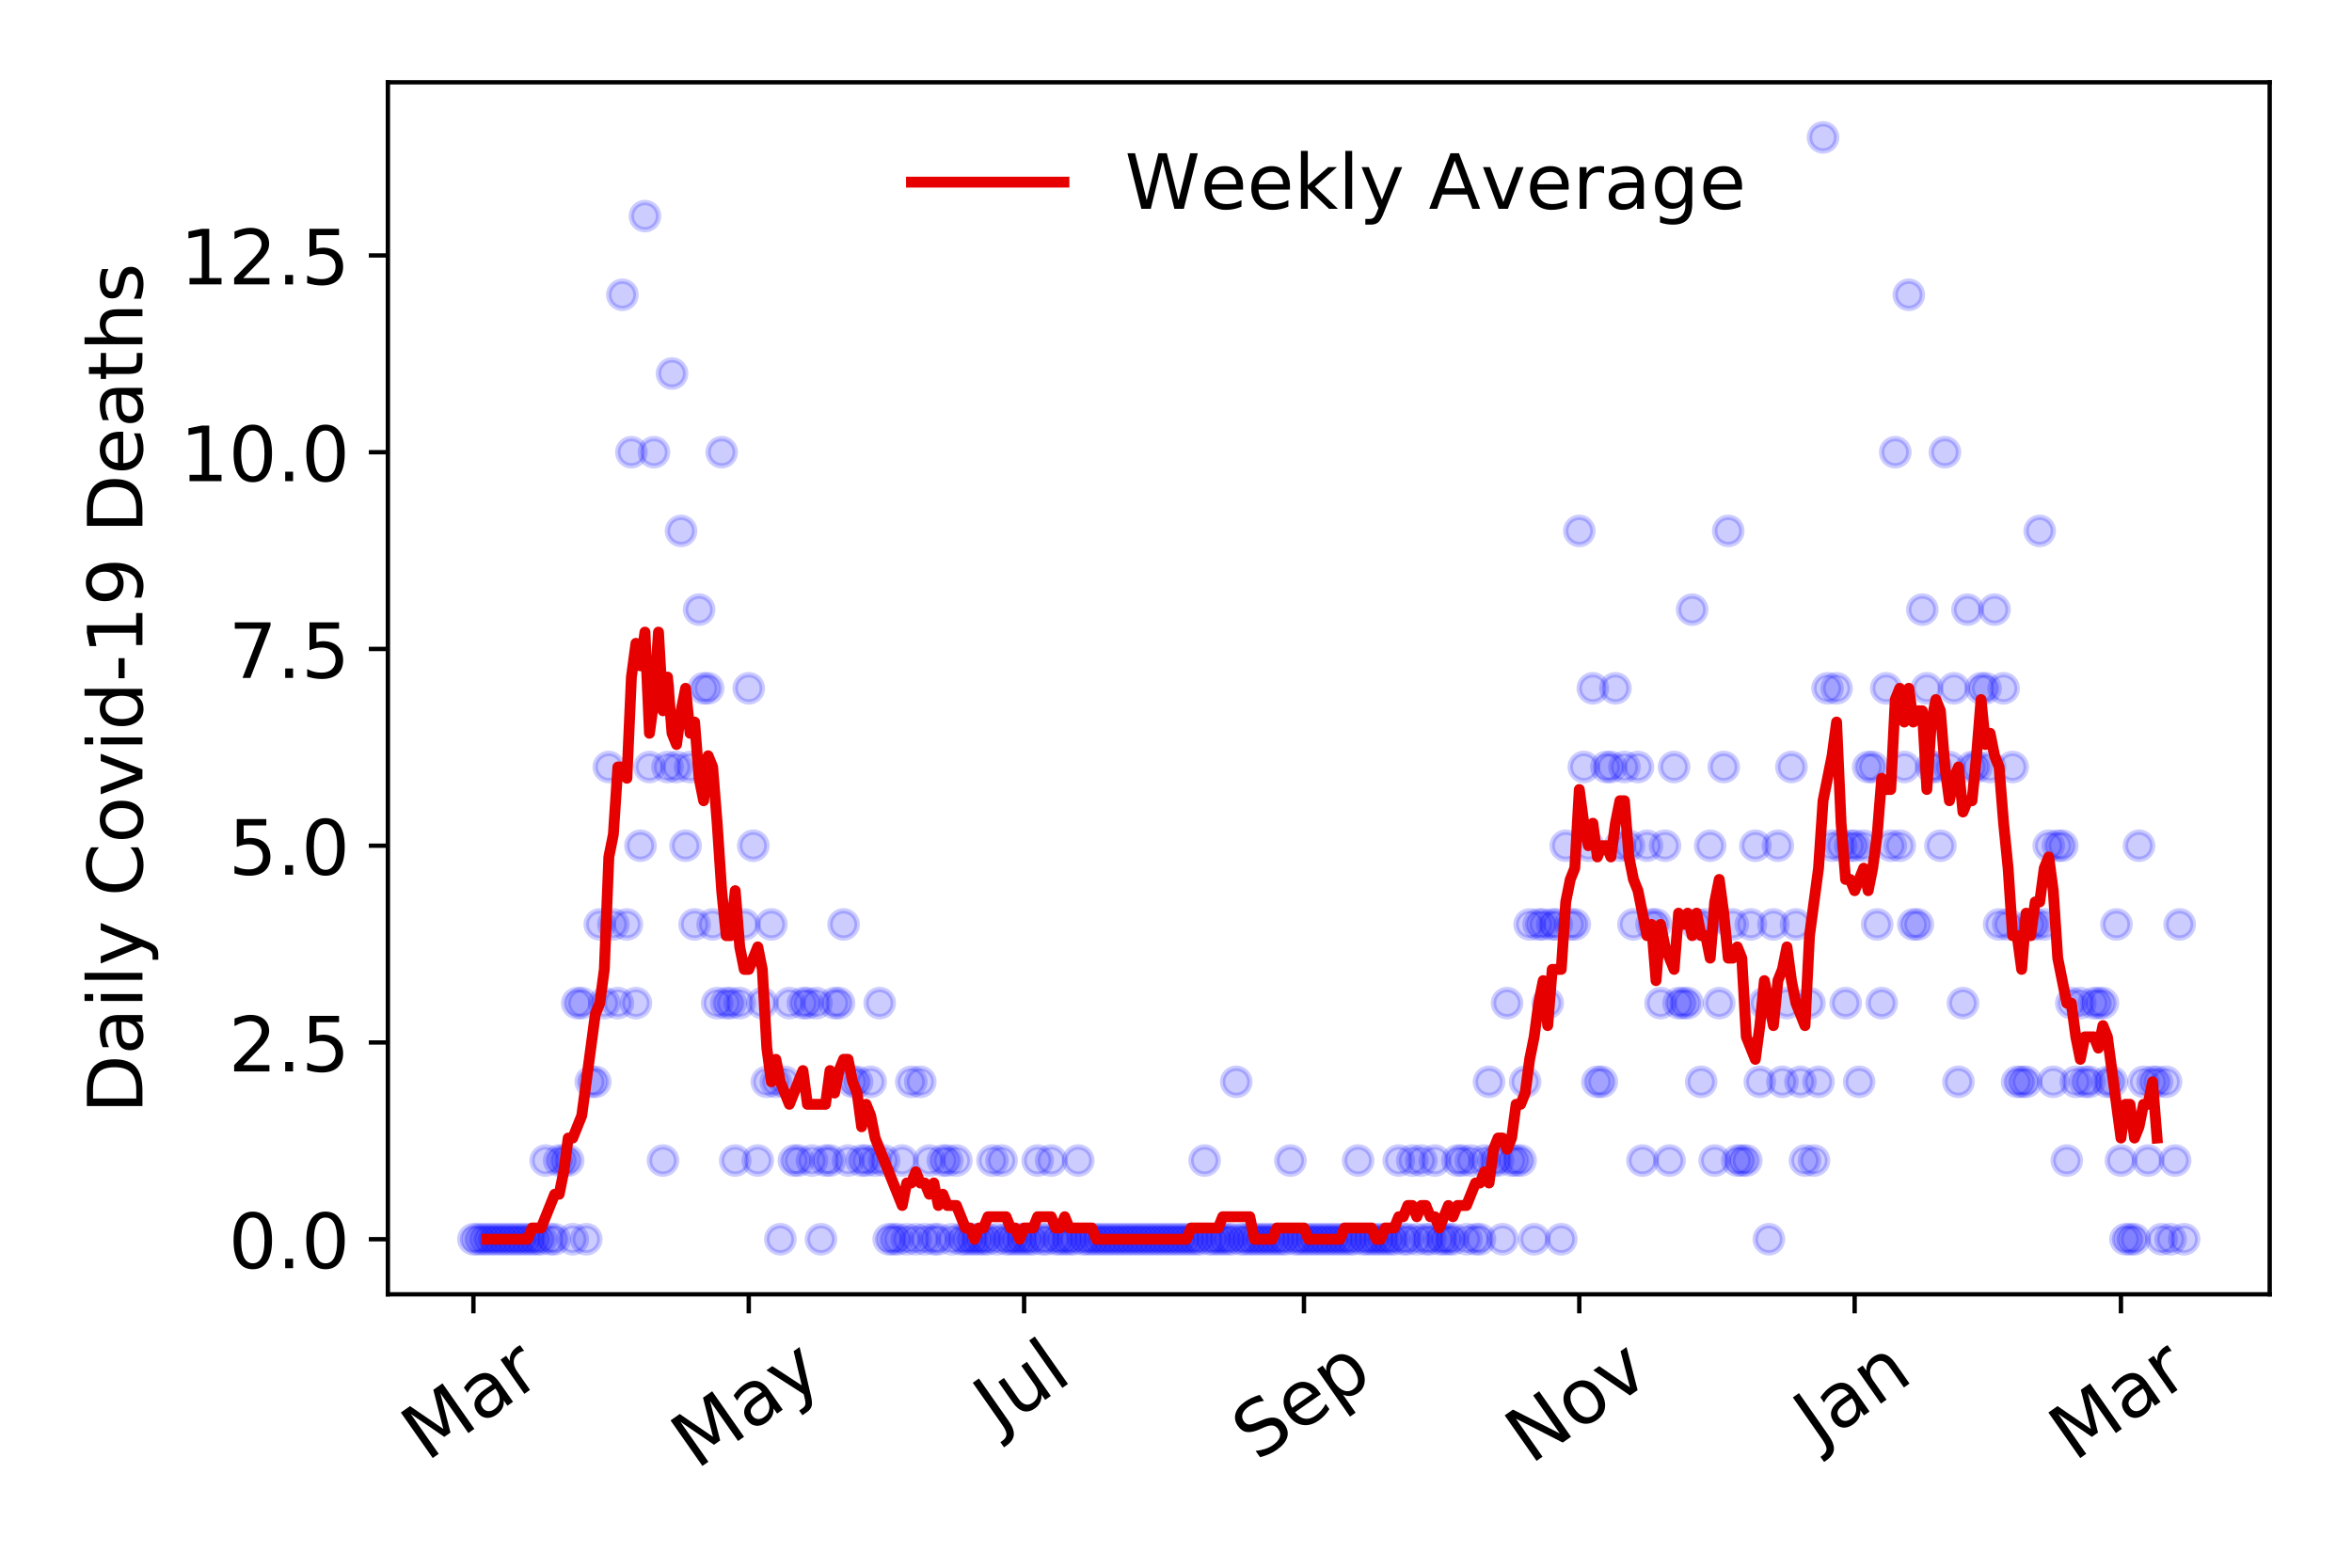 <?xml version="1.0" encoding="utf-8" standalone="no"?>
<!DOCTYPE svg PUBLIC "-//W3C//DTD SVG 1.1//EN"
  "http://www.w3.org/Graphics/SVG/1.1/DTD/svg11.dtd">
<!-- Created with matplotlib (https://matplotlib.org/) -->
<svg height="288pt" version="1.1" viewBox="0 0 432 288" width="432pt" xmlns="http://www.w3.org/2000/svg" xmlns:xlink="http://www.w3.org/1999/xlink">
 <defs>
  <style type="text/css">
*{stroke-linecap:butt;stroke-linejoin:round;}
  </style>
 </defs>
 <g id="figure_1">
  <g id="patch_1">
   <path d="M 0 288 
L 432 288 
L 432 0 
L 0 0 
z
" style="fill:#ffffff;"/>
  </g>
  <g id="axes_1">
   <g id="patch_2">
    <path d="M 71.245 237.778 
L 416.88 237.778 
L 416.88 15.12 
L 71.245 15.12 
z
" style="fill:#ffffff;"/>
   </g>
   <g id="matplotlib.axis_1">
    <g id="xtick_1">
     <g id="line2d_1">
      <defs>
       <path d="M 0 0 
L 0 3.5 
" id="m149017a691" style="stroke:#000000;stroke-width:0.8;"/>
      </defs>
      <g>
       <use style="stroke:#000000;stroke-width:0.8;" x="86.956" xlink:href="#m149017a691" y="237.778"/>
      </g>
     </g>
     <g id="text_1">
      <!-- Mar -->
      <defs>
       <path d="M 9.812 72.906 
L 24.516 72.906 
L 43.109 23.297 
L 61.812 72.906 
L 76.516 72.906 
L 76.516 0 
L 66.891 0 
L 66.891 64.016 
L 48.094 14.016 
L 38.188 14.016 
L 19.391 64.016 
L 19.391 0 
L 9.812 0 
z
" id="DejaVuSans-77"/>
       <path d="M 34.281 27.484 
Q 23.391 27.484 19.188 25 
Q 14.984 22.516 14.984 16.5 
Q 14.984 11.719 18.141 8.906 
Q 21.297 6.109 26.703 6.109 
Q 34.188 6.109 38.703 11.406 
Q 43.219 16.703 43.219 25.484 
L 43.219 27.484 
z
M 52.203 31.203 
L 52.203 0 
L 43.219 0 
L 43.219 8.297 
Q 40.141 3.328 35.547 0.953 
Q 30.953 -1.422 24.312 -1.422 
Q 15.922 -1.422 10.953 3.297 
Q 6 8.016 6 15.922 
Q 6 25.141 12.172 29.828 
Q 18.359 34.516 30.609 34.516 
L 43.219 34.516 
L 43.219 35.406 
Q 43.219 41.609 39.141 45 
Q 35.062 48.391 27.688 48.391 
Q 23 48.391 18.547 47.266 
Q 14.109 46.141 10.016 43.891 
L 10.016 52.203 
Q 14.938 54.109 19.578 55.047 
Q 24.219 56 28.609 56 
Q 40.484 56 46.344 49.844 
Q 52.203 43.703 52.203 31.203 
z
" id="DejaVuSans-97"/>
       <path d="M 41.109 46.297 
Q 39.594 47.172 37.812 47.578 
Q 36.031 48 33.891 48 
Q 26.266 48 22.188 43.047 
Q 18.109 38.094 18.109 28.812 
L 18.109 0 
L 9.078 0 
L 9.078 54.688 
L 18.109 54.688 
L 18.109 46.188 
Q 20.953 51.172 25.484 53.578 
Q 30.031 56 36.531 56 
Q 37.453 56 38.578 55.875 
Q 39.703 55.766 41.062 55.516 
z
" id="DejaVuSans-114"/>
      </defs>
      <g transform="translate(78.353 268.643)rotate(-35)scale(0.14 -0.14)">
       <use xlink:href="#DejaVuSans-77"/>
       <use x="86.279" xlink:href="#DejaVuSans-97"/>
       <use x="147.559" xlink:href="#DejaVuSans-114"/>
      </g>
     </g>
    </g>
    <g id="xtick_2">
     <g id="line2d_2">
      <g>
       <use style="stroke:#000000;stroke-width:0.8;" x="137.528" xlink:href="#m149017a691" y="237.778"/>
      </g>
     </g>
     <g id="text_2">
      <!-- May -->
      <defs>
       <path d="M 32.172 -5.078 
Q 28.375 -14.844 24.75 -17.812 
Q 21.141 -20.797 15.094 -20.797 
L 7.906 -20.797 
L 7.906 -13.281 
L 13.188 -13.281 
Q 16.891 -13.281 18.938 -11.516 
Q 21 -9.766 23.484 -3.219 
L 25.094 0.875 
L 2.984 54.688 
L 12.5 54.688 
L 29.594 11.922 
L 46.688 54.688 
L 56.203 54.688 
z
" id="DejaVuSans-121"/>
      </defs>
      <g transform="translate(127.889 270.094)rotate(-35)scale(0.14 -0.14)">
       <use xlink:href="#DejaVuSans-77"/>
       <use x="86.279" xlink:href="#DejaVuSans-97"/>
       <use x="147.559" xlink:href="#DejaVuSans-121"/>
      </g>
     </g>
    </g>
    <g id="xtick_3">
     <g id="line2d_3">
      <g>
       <use style="stroke:#000000;stroke-width:0.8;" x="188.101" xlink:href="#m149017a691" y="237.778"/>
      </g>
     </g>
     <g id="text_3">
      <!-- Jul -->
      <defs>
       <path d="M 9.812 72.906 
L 19.672 72.906 
L 19.672 5.078 
Q 19.672 -8.109 14.672 -14.062 
Q 9.672 -20.016 -1.422 -20.016 
L -5.172 -20.016 
L -5.172 -11.719 
L -2.094 -11.719 
Q 4.438 -11.719 7.125 -8.047 
Q 9.812 -4.391 9.812 5.078 
z
" id="DejaVuSans-74"/>
       <path d="M 8.5 21.578 
L 8.5 54.688 
L 17.484 54.688 
L 17.484 21.922 
Q 17.484 14.156 20.5 10.266 
Q 23.531 6.391 29.594 6.391 
Q 36.859 6.391 41.078 11.031 
Q 45.312 15.672 45.312 23.688 
L 45.312 54.688 
L 54.297 54.688 
L 54.297 0 
L 45.312 0 
L 45.312 8.406 
Q 42.047 3.422 37.719 1 
Q 33.406 -1.422 27.688 -1.422 
Q 18.266 -1.422 13.375 4.438 
Q 8.5 10.297 8.5 21.578 
z
M 31.109 56 
z
" id="DejaVuSans-117"/>
       <path d="M 9.422 75.984 
L 18.406 75.984 
L 18.406 0 
L 9.422 0 
z
" id="DejaVuSans-108"/>
      </defs>
      <g transform="translate(183.398 263.181)rotate(-35)scale(0.14 -0.14)">
       <use xlink:href="#DejaVuSans-74"/>
       <use x="29.492" xlink:href="#DejaVuSans-117"/>
       <use x="92.871" xlink:href="#DejaVuSans-108"/>
      </g>
     </g>
    </g>
    <g id="xtick_4">
     <g id="line2d_4">
      <g>
       <use style="stroke:#000000;stroke-width:0.8;" x="239.503" xlink:href="#m149017a691" y="237.778"/>
      </g>
     </g>
     <g id="text_4">
      <!-- Sep -->
      <defs>
       <path d="M 53.516 70.516 
L 53.516 60.891 
Q 47.906 63.578 42.922 64.891 
Q 37.938 66.219 33.297 66.219 
Q 25.25 66.219 20.875 63.094 
Q 16.5 59.969 16.5 54.203 
Q 16.5 49.359 19.406 46.891 
Q 22.312 44.438 30.422 42.922 
L 36.375 41.703 
Q 47.406 39.594 52.656 34.297 
Q 57.906 29 57.906 20.125 
Q 57.906 9.516 50.797 4.047 
Q 43.703 -1.422 29.984 -1.422 
Q 24.812 -1.422 18.969 -0.25 
Q 13.141 0.922 6.891 3.219 
L 6.891 13.375 
Q 12.891 10.016 18.656 8.297 
Q 24.422 6.594 29.984 6.594 
Q 38.422 6.594 43.016 9.906 
Q 47.609 13.234 47.609 19.391 
Q 47.609 24.75 44.312 27.781 
Q 41.016 30.812 33.5 32.328 
L 27.484 33.5 
Q 16.453 35.688 11.516 40.375 
Q 6.594 45.062 6.594 53.422 
Q 6.594 63.094 13.406 68.656 
Q 20.219 74.219 32.172 74.219 
Q 37.312 74.219 42.625 73.281 
Q 47.953 72.359 53.516 70.516 
z
" id="DejaVuSans-83"/>
       <path d="M 56.203 29.594 
L 56.203 25.203 
L 14.891 25.203 
Q 15.484 15.922 20.484 11.062 
Q 25.484 6.203 34.422 6.203 
Q 39.594 6.203 44.453 7.469 
Q 49.312 8.734 54.109 11.281 
L 54.109 2.781 
Q 49.266 0.734 44.188 -0.344 
Q 39.109 -1.422 33.891 -1.422 
Q 20.797 -1.422 13.156 6.188 
Q 5.516 13.812 5.516 26.812 
Q 5.516 40.234 12.766 48.109 
Q 20.016 56 32.328 56 
Q 43.359 56 49.781 48.891 
Q 56.203 41.797 56.203 29.594 
z
M 47.219 32.234 
Q 47.125 39.594 43.094 43.984 
Q 39.062 48.391 32.422 48.391 
Q 24.906 48.391 20.391 44.141 
Q 15.875 39.891 15.188 32.172 
z
" id="DejaVuSans-101"/>
       <path d="M 18.109 8.203 
L 18.109 -20.797 
L 9.078 -20.797 
L 9.078 54.688 
L 18.109 54.688 
L 18.109 46.391 
Q 20.953 51.266 25.266 53.625 
Q 29.594 56 35.594 56 
Q 45.562 56 51.781 48.094 
Q 58.016 40.188 58.016 27.297 
Q 58.016 14.406 51.781 6.484 
Q 45.562 -1.422 35.594 -1.422 
Q 29.594 -1.422 25.266 0.953 
Q 20.953 3.328 18.109 8.203 
z
M 48.688 27.297 
Q 48.688 37.203 44.609 42.844 
Q 40.531 48.484 33.406 48.484 
Q 26.266 48.484 22.188 42.844 
Q 18.109 37.203 18.109 27.297 
Q 18.109 17.391 22.188 11.75 
Q 26.266 6.109 33.406 6.109 
Q 40.531 6.109 44.609 11.75 
Q 48.688 17.391 48.688 27.297 
z
" id="DejaVuSans-112"/>
      </defs>
      <g transform="translate(230.91 268.629)rotate(-35)scale(0.14 -0.14)">
       <use xlink:href="#DejaVuSans-83"/>
       <use x="63.477" xlink:href="#DejaVuSans-101"/>
       <use x="125" xlink:href="#DejaVuSans-112"/>
      </g>
     </g>
    </g>
    <g id="xtick_5">
     <g id="line2d_5">
      <g>
       <use style="stroke:#000000;stroke-width:0.8;" x="290.075" xlink:href="#m149017a691" y="237.778"/>
      </g>
     </g>
     <g id="text_5">
      <!-- Nov -->
      <defs>
       <path d="M 9.812 72.906 
L 23.094 72.906 
L 55.422 11.922 
L 55.422 72.906 
L 64.984 72.906 
L 64.984 0 
L 51.703 0 
L 19.391 60.984 
L 19.391 0 
L 9.812 0 
z
" id="DejaVuSans-78"/>
       <path d="M 30.609 48.391 
Q 23.391 48.391 19.188 42.75 
Q 14.984 37.109 14.984 27.297 
Q 14.984 17.484 19.156 11.844 
Q 23.344 6.203 30.609 6.203 
Q 37.797 6.203 41.984 11.859 
Q 46.188 17.531 46.188 27.297 
Q 46.188 37.016 41.984 42.703 
Q 37.797 48.391 30.609 48.391 
z
M 30.609 56 
Q 42.328 56 49.016 48.375 
Q 55.719 40.766 55.719 27.297 
Q 55.719 13.875 49.016 6.219 
Q 42.328 -1.422 30.609 -1.422 
Q 18.844 -1.422 12.172 6.219 
Q 5.516 13.875 5.516 27.297 
Q 5.516 40.766 12.172 48.375 
Q 18.844 56 30.609 56 
z
" id="DejaVuSans-111"/>
       <path d="M 2.984 54.688 
L 12.5 54.688 
L 29.594 8.797 
L 46.688 54.688 
L 56.203 54.688 
L 35.688 0 
L 23.484 0 
z
" id="DejaVuSans-118"/>
      </defs>
      <g transform="translate(281.099 269.166)rotate(-35)scale(0.14 -0.14)">
       <use xlink:href="#DejaVuSans-78"/>
       <use x="74.805" xlink:href="#DejaVuSans-111"/>
       <use x="135.986" xlink:href="#DejaVuSans-118"/>
      </g>
     </g>
    </g>
    <g id="xtick_6">
     <g id="line2d_6">
      <g>
       <use style="stroke:#000000;stroke-width:0.8;" x="340.648" xlink:href="#m149017a691" y="237.778"/>
      </g>
     </g>
     <g id="text_6">
      <!-- Jan -->
      <defs>
       <path d="M 54.891 33.016 
L 54.891 0 
L 45.906 0 
L 45.906 32.719 
Q 45.906 40.484 42.875 44.328 
Q 39.844 48.188 33.797 48.188 
Q 26.516 48.188 22.312 43.547 
Q 18.109 38.922 18.109 30.906 
L 18.109 0 
L 9.078 0 
L 9.078 54.688 
L 18.109 54.688 
L 18.109 46.188 
Q 21.344 51.125 25.703 53.562 
Q 30.078 56 35.797 56 
Q 45.219 56 50.047 50.172 
Q 54.891 44.344 54.891 33.016 
z
" id="DejaVuSans-110"/>
      </defs>
      <g transform="translate(334.024 265.871)rotate(-35)scale(0.14 -0.14)">
       <use xlink:href="#DejaVuSans-74"/>
       <use x="29.492" xlink:href="#DejaVuSans-97"/>
       <use x="90.771" xlink:href="#DejaVuSans-110"/>
      </g>
     </g>
    </g>
    <g id="xtick_7">
     <g id="line2d_7">
      <g>
       <use style="stroke:#000000;stroke-width:0.8;" x="389.562" xlink:href="#m149017a691" y="237.778"/>
      </g>
     </g>
     <g id="text_7">
      <!-- Mar -->
      <g transform="translate(380.96 268.643)rotate(-35)scale(0.14 -0.14)">
       <use xlink:href="#DejaVuSans-77"/>
       <use x="86.279" xlink:href="#DejaVuSans-97"/>
       <use x="147.559" xlink:href="#DejaVuSans-114"/>
      </g>
     </g>
    </g>
   </g>
   <g id="matplotlib.axis_2">
    <g id="ytick_1">
     <g id="line2d_8">
      <defs>
       <path d="M 0 0 
L -3.5 0 
" id="m02ee36174a" style="stroke:#000000;stroke-width:0.8;"/>
      </defs>
      <g>
       <use style="stroke:#000000;stroke-width:0.8;" x="71.245" xlink:href="#m02ee36174a" y="227.657"/>
      </g>
     </g>
     <g id="text_8">
      <!-- 0.0 -->
      <defs>
       <path d="M 31.781 66.406 
Q 24.172 66.406 20.328 58.906 
Q 16.5 51.422 16.5 36.375 
Q 16.5 21.391 20.328 13.891 
Q 24.172 6.391 31.781 6.391 
Q 39.453 6.391 43.281 13.891 
Q 47.125 21.391 47.125 36.375 
Q 47.125 51.422 43.281 58.906 
Q 39.453 66.406 31.781 66.406 
z
M 31.781 74.219 
Q 44.047 74.219 50.516 64.516 
Q 56.984 54.828 56.984 36.375 
Q 56.984 17.969 50.516 8.266 
Q 44.047 -1.422 31.781 -1.422 
Q 19.531 -1.422 13.062 8.266 
Q 6.594 17.969 6.594 36.375 
Q 6.594 54.828 13.062 64.516 
Q 19.531 74.219 31.781 74.219 
z
" id="DejaVuSans-48"/>
       <path d="M 10.688 12.406 
L 21 12.406 
L 21 0 
L 10.688 0 
z
" id="DejaVuSans-46"/>
      </defs>
      <g transform="translate(41.981 232.976)scale(0.14 -0.14)">
       <use xlink:href="#DejaVuSans-48"/>
       <use x="63.623" xlink:href="#DejaVuSans-46"/>
       <use x="95.41" xlink:href="#DejaVuSans-48"/>
      </g>
     </g>
    </g>
    <g id="ytick_2">
     <g id="line2d_9">
      <g>
       <use style="stroke:#000000;stroke-width:0.8;" x="71.245" xlink:href="#m02ee36174a" y="191.512"/>
      </g>
     </g>
     <g id="text_9">
      <!-- 2.5 -->
      <defs>
       <path d="M 19.188 8.297 
L 53.609 8.297 
L 53.609 0 
L 7.328 0 
L 7.328 8.297 
Q 12.938 14.109 22.625 23.891 
Q 32.328 33.688 34.812 36.531 
Q 39.547 41.844 41.422 45.531 
Q 43.312 49.219 43.312 52.781 
Q 43.312 58.594 39.234 62.25 
Q 35.156 65.922 28.609 65.922 
Q 23.969 65.922 18.812 64.312 
Q 13.672 62.703 7.812 59.422 
L 7.812 69.391 
Q 13.766 71.781 18.938 73 
Q 24.125 74.219 28.422 74.219 
Q 39.75 74.219 46.484 68.547 
Q 53.219 62.891 53.219 53.422 
Q 53.219 48.922 51.531 44.891 
Q 49.859 40.875 45.406 35.406 
Q 44.188 33.984 37.641 27.219 
Q 31.109 20.453 19.188 8.297 
z
" id="DejaVuSans-50"/>
       <path d="M 10.797 72.906 
L 49.516 72.906 
L 49.516 64.594 
L 19.828 64.594 
L 19.828 46.734 
Q 21.969 47.469 24.109 47.828 
Q 26.266 48.188 28.422 48.188 
Q 40.625 48.188 47.75 41.5 
Q 54.891 34.812 54.891 23.391 
Q 54.891 11.625 47.562 5.094 
Q 40.234 -1.422 26.906 -1.422 
Q 22.312 -1.422 17.547 -0.641 
Q 12.797 0.141 7.719 1.703 
L 7.719 11.625 
Q 12.109 9.234 16.797 8.062 
Q 21.484 6.891 26.703 6.891 
Q 35.156 6.891 40.078 11.328 
Q 45.016 15.766 45.016 23.391 
Q 45.016 31 40.078 35.438 
Q 35.156 39.891 26.703 39.891 
Q 22.75 39.891 18.812 39.016 
Q 14.891 38.141 10.797 36.281 
z
" id="DejaVuSans-53"/>
      </defs>
      <g transform="translate(41.981 196.83)scale(0.14 -0.14)">
       <use xlink:href="#DejaVuSans-50"/>
       <use x="63.623" xlink:href="#DejaVuSans-46"/>
       <use x="95.41" xlink:href="#DejaVuSans-53"/>
      </g>
     </g>
    </g>
    <g id="ytick_3">
     <g id="line2d_10">
      <g>
       <use style="stroke:#000000;stroke-width:0.8;" x="71.245" xlink:href="#m02ee36174a" y="155.366"/>
      </g>
     </g>
     <g id="text_10">
      <!-- 5.0 -->
      <g transform="translate(41.981 160.685)scale(0.14 -0.14)">
       <use xlink:href="#DejaVuSans-53"/>
       <use x="63.623" xlink:href="#DejaVuSans-46"/>
       <use x="95.41" xlink:href="#DejaVuSans-48"/>
      </g>
     </g>
    </g>
    <g id="ytick_4">
     <g id="line2d_11">
      <g>
       <use style="stroke:#000000;stroke-width:0.8;" x="71.245" xlink:href="#m02ee36174a" y="119.22"/>
      </g>
     </g>
     <g id="text_11">
      <!-- 7.5 -->
      <defs>
       <path d="M 8.203 72.906 
L 55.078 72.906 
L 55.078 68.703 
L 28.609 0 
L 18.312 0 
L 43.219 64.594 
L 8.203 64.594 
z
" id="DejaVuSans-55"/>
      </defs>
      <g transform="translate(41.981 124.539)scale(0.14 -0.14)">
       <use xlink:href="#DejaVuSans-55"/>
       <use x="63.623" xlink:href="#DejaVuSans-46"/>
       <use x="95.41" xlink:href="#DejaVuSans-53"/>
      </g>
     </g>
    </g>
    <g id="ytick_5">
     <g id="line2d_12">
      <g>
       <use style="stroke:#000000;stroke-width:0.8;" x="71.245" xlink:href="#m02ee36174a" y="83.074"/>
      </g>
     </g>
     <g id="text_12">
      <!-- 10.0 -->
      <defs>
       <path d="M 12.406 8.297 
L 28.516 8.297 
L 28.516 63.922 
L 10.984 60.406 
L 10.984 69.391 
L 28.422 72.906 
L 38.281 72.906 
L 38.281 8.297 
L 54.391 8.297 
L 54.391 0 
L 12.406 0 
z
" id="DejaVuSans-49"/>
      </defs>
      <g transform="translate(33.073 88.393)scale(0.14 -0.14)">
       <use xlink:href="#DejaVuSans-49"/>
       <use x="63.623" xlink:href="#DejaVuSans-48"/>
       <use x="127.246" xlink:href="#DejaVuSans-46"/>
       <use x="159.033" xlink:href="#DejaVuSans-48"/>
      </g>
     </g>
    </g>
    <g id="ytick_6">
     <g id="line2d_13">
      <g>
       <use style="stroke:#000000;stroke-width:0.8;" x="71.245" xlink:href="#m02ee36174a" y="46.928"/>
      </g>
     </g>
     <g id="text_13">
      <!-- 12.5 -->
      <g transform="translate(33.073 52.247)scale(0.14 -0.14)">
       <use xlink:href="#DejaVuSans-49"/>
       <use x="63.623" xlink:href="#DejaVuSans-50"/>
       <use x="127.246" xlink:href="#DejaVuSans-46"/>
       <use x="159.033" xlink:href="#DejaVuSans-53"/>
      </g>
     </g>
    </g>
    <g id="text_14">
     <!-- Daily Covid-19 Deaths -->
     <defs>
      <path d="M 19.672 64.797 
L 19.672 8.109 
L 31.594 8.109 
Q 46.688 8.109 53.688 14.938 
Q 60.688 21.781 60.688 36.531 
Q 60.688 51.172 53.688 57.984 
Q 46.688 64.797 31.594 64.797 
z
M 9.812 72.906 
L 30.078 72.906 
Q 51.266 72.906 61.172 64.094 
Q 71.094 55.281 71.094 36.531 
Q 71.094 17.672 61.125 8.828 
Q 51.172 0 30.078 0 
L 9.812 0 
z
" id="DejaVuSans-68"/>
      <path d="M 9.422 54.688 
L 18.406 54.688 
L 18.406 0 
L 9.422 0 
z
M 9.422 75.984 
L 18.406 75.984 
L 18.406 64.594 
L 9.422 64.594 
z
" id="DejaVuSans-105"/>
      <path id="DejaVuSans-32"/>
      <path d="M 64.406 67.281 
L 64.406 56.891 
Q 59.422 61.531 53.781 63.812 
Q 48.141 66.109 41.797 66.109 
Q 29.297 66.109 22.656 58.469 
Q 16.016 50.828 16.016 36.375 
Q 16.016 21.969 22.656 14.328 
Q 29.297 6.688 41.797 6.688 
Q 48.141 6.688 53.781 8.984 
Q 59.422 11.281 64.406 15.922 
L 64.406 5.609 
Q 59.234 2.094 53.438 0.328 
Q 47.656 -1.422 41.219 -1.422 
Q 24.656 -1.422 15.125 8.703 
Q 5.609 18.844 5.609 36.375 
Q 5.609 53.953 15.125 64.078 
Q 24.656 74.219 41.219 74.219 
Q 47.75 74.219 53.531 72.484 
Q 59.328 70.75 64.406 67.281 
z
" id="DejaVuSans-67"/>
      <path d="M 45.406 46.391 
L 45.406 75.984 
L 54.391 75.984 
L 54.391 0 
L 45.406 0 
L 45.406 8.203 
Q 42.578 3.328 38.25 0.953 
Q 33.938 -1.422 27.875 -1.422 
Q 17.969 -1.422 11.734 6.484 
Q 5.516 14.406 5.516 27.297 
Q 5.516 40.188 11.734 48.094 
Q 17.969 56 27.875 56 
Q 33.938 56 38.25 53.625 
Q 42.578 51.266 45.406 46.391 
z
M 14.797 27.297 
Q 14.797 17.391 18.875 11.75 
Q 22.953 6.109 30.078 6.109 
Q 37.203 6.109 41.297 11.75 
Q 45.406 17.391 45.406 27.297 
Q 45.406 37.203 41.297 42.844 
Q 37.203 48.484 30.078 48.484 
Q 22.953 48.484 18.875 42.844 
Q 14.797 37.203 14.797 27.297 
z
" id="DejaVuSans-100"/>
      <path d="M 4.891 31.391 
L 31.203 31.391 
L 31.203 23.391 
L 4.891 23.391 
z
" id="DejaVuSans-45"/>
      <path d="M 10.984 1.516 
L 10.984 10.5 
Q 14.703 8.734 18.5 7.812 
Q 22.312 6.891 25.984 6.891 
Q 35.75 6.891 40.891 13.453 
Q 46.047 20.016 46.781 33.406 
Q 43.953 29.203 39.594 26.953 
Q 35.25 24.703 29.984 24.703 
Q 19.047 24.703 12.672 31.312 
Q 6.297 37.938 6.297 49.422 
Q 6.297 60.641 12.938 67.422 
Q 19.578 74.219 30.609 74.219 
Q 43.266 74.219 49.922 64.516 
Q 56.594 54.828 56.594 36.375 
Q 56.594 19.141 48.406 8.859 
Q 40.234 -1.422 26.422 -1.422 
Q 22.703 -1.422 18.891 -0.688 
Q 15.094 0.047 10.984 1.516 
z
M 30.609 32.422 
Q 37.25 32.422 41.125 36.953 
Q 45.016 41.5 45.016 49.422 
Q 45.016 57.281 41.125 61.844 
Q 37.25 66.406 30.609 66.406 
Q 23.969 66.406 20.094 61.844 
Q 16.219 57.281 16.219 49.422 
Q 16.219 41.5 20.094 36.953 
Q 23.969 32.422 30.609 32.422 
z
" id="DejaVuSans-57"/>
      <path d="M 18.312 70.219 
L 18.312 54.688 
L 36.812 54.688 
L 36.812 47.703 
L 18.312 47.703 
L 18.312 18.016 
Q 18.312 11.328 20.141 9.422 
Q 21.969 7.516 27.594 7.516 
L 36.812 7.516 
L 36.812 0 
L 27.594 0 
Q 17.188 0 13.234 3.875 
Q 9.281 7.766 9.281 18.016 
L 9.281 47.703 
L 2.688 47.703 
L 2.688 54.688 
L 9.281 54.688 
L 9.281 70.219 
z
" id="DejaVuSans-116"/>
      <path d="M 54.891 33.016 
L 54.891 0 
L 45.906 0 
L 45.906 32.719 
Q 45.906 40.484 42.875 44.328 
Q 39.844 48.188 33.797 48.188 
Q 26.516 48.188 22.312 43.547 
Q 18.109 38.922 18.109 30.906 
L 18.109 0 
L 9.078 0 
L 9.078 75.984 
L 18.109 75.984 
L 18.109 46.188 
Q 21.344 51.125 25.703 53.562 
Q 30.078 56 35.797 56 
Q 45.219 56 50.047 50.172 
Q 54.891 44.344 54.891 33.016 
z
" id="DejaVuSans-104"/>
      <path d="M 44.281 53.078 
L 44.281 44.578 
Q 40.484 46.531 36.375 47.5 
Q 32.281 48.484 27.875 48.484 
Q 21.188 48.484 17.844 46.438 
Q 14.5 44.391 14.5 40.281 
Q 14.5 37.156 16.891 35.375 
Q 19.281 33.594 26.516 31.984 
L 29.594 31.297 
Q 39.156 29.25 43.188 25.516 
Q 47.219 21.781 47.219 15.094 
Q 47.219 7.469 41.188 3.016 
Q 35.156 -1.422 24.609 -1.422 
Q 20.219 -1.422 15.453 -0.562 
Q 10.688 0.297 5.422 2 
L 5.422 11.281 
Q 10.406 8.688 15.234 7.391 
Q 20.062 6.109 24.812 6.109 
Q 31.156 6.109 34.562 8.281 
Q 37.984 10.453 37.984 14.406 
Q 37.984 18.062 35.516 20.016 
Q 33.062 21.969 24.703 23.781 
L 21.578 24.516 
Q 13.234 26.266 9.516 29.906 
Q 5.812 33.547 5.812 39.891 
Q 5.812 47.609 11.281 51.797 
Q 16.75 56 26.812 56 
Q 31.781 56 36.172 55.266 
Q 40.578 54.547 44.281 53.078 
z
" id="DejaVuSans-115"/>
     </defs>
     <g transform="translate(26.162 204.56)rotate(-90)scale(0.14 -0.14)">
      <use xlink:href="#DejaVuSans-68"/>
      <use x="77.002" xlink:href="#DejaVuSans-97"/>
      <use x="138.281" xlink:href="#DejaVuSans-105"/>
      <use x="166.064" xlink:href="#DejaVuSans-108"/>
      <use x="193.848" xlink:href="#DejaVuSans-121"/>
      <use x="253.027" xlink:href="#DejaVuSans-32"/>
      <use x="284.814" xlink:href="#DejaVuSans-67"/>
      <use x="354.639" xlink:href="#DejaVuSans-111"/>
      <use x="415.82" xlink:href="#DejaVuSans-118"/>
      <use x="475" xlink:href="#DejaVuSans-105"/>
      <use x="502.783" xlink:href="#DejaVuSans-100"/>
      <use x="566.26" xlink:href="#DejaVuSans-45"/>
      <use x="602.344" xlink:href="#DejaVuSans-49"/>
      <use x="665.967" xlink:href="#DejaVuSans-57"/>
      <use x="729.59" xlink:href="#DejaVuSans-32"/>
      <use x="761.377" xlink:href="#DejaVuSans-68"/>
      <use x="838.379" xlink:href="#DejaVuSans-101"/>
      <use x="899.902" xlink:href="#DejaVuSans-97"/>
      <use x="961.182" xlink:href="#DejaVuSans-116"/>
      <use x="1000.391" xlink:href="#DejaVuSans-104"/>
      <use x="1063.77" xlink:href="#DejaVuSans-115"/>
     </g>
    </g>
   </g>
   <g id="line2d_14">
    <defs>
     <path d="M 0 2.5 
C 0.663 2.5 1.299 2.237 1.768 1.768 
C 2.237 1.299 2.5 0.663 2.5 0 
C 2.5 -0.663 2.237 -1.299 1.768 -1.768 
C 1.299 -2.237 0.663 -2.5 0 -2.5 
C -0.663 -2.5 -1.299 -2.237 -1.768 -1.768 
C -2.237 -1.299 -2.5 -0.663 -2.5 0 
C -2.5 0.663 -2.237 1.299 -1.768 1.768 
C -1.299 2.237 -0.663 2.5 0 2.5 
z
" id="mda3cdd9621" style="stroke:#0000ff;stroke-opacity:0.2;"/>
    </defs>
    <g clip-path="url(#p1f873cd56b)">
     <use style="fill:#0000ff;fill-opacity:0.2;stroke:#0000ff;stroke-opacity:0.2;" x="86.956" xlink:href="#mda3cdd9621" y="227.657"/>
     <use style="fill:#0000ff;fill-opacity:0.2;stroke:#0000ff;stroke-opacity:0.2;" x="87.785" xlink:href="#mda3cdd9621" y="227.657"/>
     <use style="fill:#0000ff;fill-opacity:0.2;stroke:#0000ff;stroke-opacity:0.2;" x="88.614" xlink:href="#mda3cdd9621" y="227.657"/>
     <use style="fill:#0000ff;fill-opacity:0.2;stroke:#0000ff;stroke-opacity:0.2;" x="89.443" xlink:href="#mda3cdd9621" y="227.657"/>
     <use style="fill:#0000ff;fill-opacity:0.2;stroke:#0000ff;stroke-opacity:0.2;" x="90.272" xlink:href="#mda3cdd9621" y="227.657"/>
     <use style="fill:#0000ff;fill-opacity:0.2;stroke:#0000ff;stroke-opacity:0.2;" x="91.101" xlink:href="#mda3cdd9621" y="227.657"/>
     <use style="fill:#0000ff;fill-opacity:0.2;stroke:#0000ff;stroke-opacity:0.2;" x="91.93" xlink:href="#mda3cdd9621" y="227.657"/>
     <use style="fill:#0000ff;fill-opacity:0.2;stroke:#0000ff;stroke-opacity:0.2;" x="92.759" xlink:href="#mda3cdd9621" y="227.657"/>
     <use style="fill:#0000ff;fill-opacity:0.2;stroke:#0000ff;stroke-opacity:0.2;" x="93.588" xlink:href="#mda3cdd9621" y="227.657"/>
     <use style="fill:#0000ff;fill-opacity:0.2;stroke:#0000ff;stroke-opacity:0.2;" x="94.417" xlink:href="#mda3cdd9621" y="227.657"/>
     <use style="fill:#0000ff;fill-opacity:0.2;stroke:#0000ff;stroke-opacity:0.2;" x="95.246" xlink:href="#mda3cdd9621" y="227.657"/>
     <use style="fill:#0000ff;fill-opacity:0.2;stroke:#0000ff;stroke-opacity:0.2;" x="96.075" xlink:href="#mda3cdd9621" y="227.657"/>
     <use style="fill:#0000ff;fill-opacity:0.2;stroke:#0000ff;stroke-opacity:0.2;" x="96.904" xlink:href="#mda3cdd9621" y="227.657"/>
     <use style="fill:#0000ff;fill-opacity:0.2;stroke:#0000ff;stroke-opacity:0.2;" x="97.733" xlink:href="#mda3cdd9621" y="227.657"/>
     <use style="fill:#0000ff;fill-opacity:0.2;stroke:#0000ff;stroke-opacity:0.2;" x="98.563" xlink:href="#mda3cdd9621" y="227.657"/>
     <use style="fill:#0000ff;fill-opacity:0.2;stroke:#0000ff;stroke-opacity:0.2;" x="99.392" xlink:href="#mda3cdd9621" y="227.657"/>
     <use style="fill:#0000ff;fill-opacity:0.2;stroke:#0000ff;stroke-opacity:0.2;" x="100.221" xlink:href="#mda3cdd9621" y="213.199"/>
     <use style="fill:#0000ff;fill-opacity:0.2;stroke:#0000ff;stroke-opacity:0.2;" x="101.05" xlink:href="#mda3cdd9621" y="227.657"/>
     <use style="fill:#0000ff;fill-opacity:0.2;stroke:#0000ff;stroke-opacity:0.2;" x="101.879" xlink:href="#mda3cdd9621" y="227.657"/>
     <use style="fill:#0000ff;fill-opacity:0.2;stroke:#0000ff;stroke-opacity:0.2;" x="102.708" xlink:href="#mda3cdd9621" y="213.199"/>
     <use style="fill:#0000ff;fill-opacity:0.2;stroke:#0000ff;stroke-opacity:0.2;" x="103.537" xlink:href="#mda3cdd9621" y="213.199"/>
     <use style="fill:#0000ff;fill-opacity:0.2;stroke:#0000ff;stroke-opacity:0.2;" x="104.366" xlink:href="#mda3cdd9621" y="213.199"/>
     <use style="fill:#0000ff;fill-opacity:0.2;stroke:#0000ff;stroke-opacity:0.2;" x="105.195" xlink:href="#mda3cdd9621" y="227.657"/>
     <use style="fill:#0000ff;fill-opacity:0.2;stroke:#0000ff;stroke-opacity:0.2;" x="106.024" xlink:href="#mda3cdd9621" y="184.282"/>
     <use style="fill:#0000ff;fill-opacity:0.2;stroke:#0000ff;stroke-opacity:0.2;" x="106.853" xlink:href="#mda3cdd9621" y="184.282"/>
     <use style="fill:#0000ff;fill-opacity:0.2;stroke:#0000ff;stroke-opacity:0.2;" x="107.682" xlink:href="#mda3cdd9621" y="227.657"/>
     <use style="fill:#0000ff;fill-opacity:0.2;stroke:#0000ff;stroke-opacity:0.2;" x="108.511" xlink:href="#mda3cdd9621" y="198.741"/>
     <use style="fill:#0000ff;fill-opacity:0.2;stroke:#0000ff;stroke-opacity:0.2;" x="109.34" xlink:href="#mda3cdd9621" y="198.741"/>
     <use style="fill:#0000ff;fill-opacity:0.2;stroke:#0000ff;stroke-opacity:0.2;" x="110.169" xlink:href="#mda3cdd9621" y="169.824"/>
     <use style="fill:#0000ff;fill-opacity:0.2;stroke:#0000ff;stroke-opacity:0.2;" x="110.998" xlink:href="#mda3cdd9621" y="184.282"/>
     <use style="fill:#0000ff;fill-opacity:0.2;stroke:#0000ff;stroke-opacity:0.2;" x="111.827" xlink:href="#mda3cdd9621" y="140.907"/>
     <use style="fill:#0000ff;fill-opacity:0.2;stroke:#0000ff;stroke-opacity:0.2;" x="112.657" xlink:href="#mda3cdd9621" y="169.824"/>
     <use style="fill:#0000ff;fill-opacity:0.2;stroke:#0000ff;stroke-opacity:0.2;" x="113.486" xlink:href="#mda3cdd9621" y="184.282"/>
     <use style="fill:#0000ff;fill-opacity:0.2;stroke:#0000ff;stroke-opacity:0.2;" x="114.315" xlink:href="#mda3cdd9621" y="54.157"/>
     <use style="fill:#0000ff;fill-opacity:0.2;stroke:#0000ff;stroke-opacity:0.2;" x="115.144" xlink:href="#mda3cdd9621" y="169.824"/>
     <use style="fill:#0000ff;fill-opacity:0.2;stroke:#0000ff;stroke-opacity:0.2;" x="115.973" xlink:href="#mda3cdd9621" y="83.074"/>
     <use style="fill:#0000ff;fill-opacity:0.2;stroke:#0000ff;stroke-opacity:0.2;" x="116.802" xlink:href="#mda3cdd9621" y="184.282"/>
     <use style="fill:#0000ff;fill-opacity:0.2;stroke:#0000ff;stroke-opacity:0.2;" x="117.631" xlink:href="#mda3cdd9621" y="155.366"/>
     <use style="fill:#0000ff;fill-opacity:0.2;stroke:#0000ff;stroke-opacity:0.2;" x="118.46" xlink:href="#mda3cdd9621" y="39.699"/>
     <use style="fill:#0000ff;fill-opacity:0.2;stroke:#0000ff;stroke-opacity:0.2;" x="119.289" xlink:href="#mda3cdd9621" y="140.907"/>
     <use style="fill:#0000ff;fill-opacity:0.2;stroke:#0000ff;stroke-opacity:0.2;" x="120.118" xlink:href="#mda3cdd9621" y="83.074"/>
     <use style="fill:#0000ff;fill-opacity:0.2;stroke:#0000ff;stroke-opacity:0.2;" x="120.947" xlink:href="#mda3cdd9621" y="126.449"/>
     <use style="fill:#0000ff;fill-opacity:0.2;stroke:#0000ff;stroke-opacity:0.2;" x="121.776" xlink:href="#mda3cdd9621" y="213.199"/>
     <use style="fill:#0000ff;fill-opacity:0.2;stroke:#0000ff;stroke-opacity:0.2;" x="122.605" xlink:href="#mda3cdd9621" y="140.907"/>
     <use style="fill:#0000ff;fill-opacity:0.2;stroke:#0000ff;stroke-opacity:0.2;" x="123.434" xlink:href="#mda3cdd9621" y="68.616"/>
     <use style="fill:#0000ff;fill-opacity:0.2;stroke:#0000ff;stroke-opacity:0.2;" x="124.263" xlink:href="#mda3cdd9621" y="140.907"/>
     <use style="fill:#0000ff;fill-opacity:0.2;stroke:#0000ff;stroke-opacity:0.2;" x="125.092" xlink:href="#mda3cdd9621" y="97.532"/>
     <use style="fill:#0000ff;fill-opacity:0.2;stroke:#0000ff;stroke-opacity:0.2;" x="125.921" xlink:href="#mda3cdd9621" y="155.366"/>
     <use style="fill:#0000ff;fill-opacity:0.2;stroke:#0000ff;stroke-opacity:0.2;" x="126.751" xlink:href="#mda3cdd9621" y="140.907"/>
     <use style="fill:#0000ff;fill-opacity:0.2;stroke:#0000ff;stroke-opacity:0.2;" x="127.58" xlink:href="#mda3cdd9621" y="169.824"/>
     <use style="fill:#0000ff;fill-opacity:0.2;stroke:#0000ff;stroke-opacity:0.2;" x="128.409" xlink:href="#mda3cdd9621" y="111.991"/>
     <use style="fill:#0000ff;fill-opacity:0.2;stroke:#0000ff;stroke-opacity:0.2;" x="129.238" xlink:href="#mda3cdd9621" y="126.449"/>
     <use style="fill:#0000ff;fill-opacity:0.2;stroke:#0000ff;stroke-opacity:0.2;" x="130.067" xlink:href="#mda3cdd9621" y="126.449"/>
     <use style="fill:#0000ff;fill-opacity:0.2;stroke:#0000ff;stroke-opacity:0.2;" x="130.896" xlink:href="#mda3cdd9621" y="169.824"/>
     <use style="fill:#0000ff;fill-opacity:0.2;stroke:#0000ff;stroke-opacity:0.2;" x="131.725" xlink:href="#mda3cdd9621" y="184.282"/>
     <use style="fill:#0000ff;fill-opacity:0.2;stroke:#0000ff;stroke-opacity:0.2;" x="132.554" xlink:href="#mda3cdd9621" y="83.074"/>
     <use style="fill:#0000ff;fill-opacity:0.2;stroke:#0000ff;stroke-opacity:0.2;" x="133.383" xlink:href="#mda3cdd9621" y="184.282"/>
     <use style="fill:#0000ff;fill-opacity:0.2;stroke:#0000ff;stroke-opacity:0.2;" x="134.212" xlink:href="#mda3cdd9621" y="184.282"/>
     <use style="fill:#0000ff;fill-opacity:0.2;stroke:#0000ff;stroke-opacity:0.2;" x="135.041" xlink:href="#mda3cdd9621" y="213.199"/>
     <use style="fill:#0000ff;fill-opacity:0.2;stroke:#0000ff;stroke-opacity:0.2;" x="135.87" xlink:href="#mda3cdd9621" y="184.282"/>
     <use style="fill:#0000ff;fill-opacity:0.2;stroke:#0000ff;stroke-opacity:0.2;" x="136.699" xlink:href="#mda3cdd9621" y="169.824"/>
     <use style="fill:#0000ff;fill-opacity:0.2;stroke:#0000ff;stroke-opacity:0.2;" x="137.528" xlink:href="#mda3cdd9621" y="126.449"/>
     <use style="fill:#0000ff;fill-opacity:0.2;stroke:#0000ff;stroke-opacity:0.2;" x="138.357" xlink:href="#mda3cdd9621" y="155.366"/>
     <use style="fill:#0000ff;fill-opacity:0.2;stroke:#0000ff;stroke-opacity:0.2;" x="139.186" xlink:href="#mda3cdd9621" y="213.199"/>
     <use style="fill:#0000ff;fill-opacity:0.2;stroke:#0000ff;stroke-opacity:0.2;" x="140.016" xlink:href="#mda3cdd9621" y="184.282"/>
     <use style="fill:#0000ff;fill-opacity:0.2;stroke:#0000ff;stroke-opacity:0.2;" x="140.845" xlink:href="#mda3cdd9621" y="198.741"/>
     <use style="fill:#0000ff;fill-opacity:0.2;stroke:#0000ff;stroke-opacity:0.2;" x="141.674" xlink:href="#mda3cdd9621" y="169.824"/>
     <use style="fill:#0000ff;fill-opacity:0.2;stroke:#0000ff;stroke-opacity:0.2;" x="142.503" xlink:href="#mda3cdd9621" y="198.741"/>
     <use style="fill:#0000ff;fill-opacity:0.2;stroke:#0000ff;stroke-opacity:0.2;" x="143.332" xlink:href="#mda3cdd9621" y="227.657"/>
     <use style="fill:#0000ff;fill-opacity:0.2;stroke:#0000ff;stroke-opacity:0.2;" x="144.161" xlink:href="#mda3cdd9621" y="198.741"/>
     <use style="fill:#0000ff;fill-opacity:0.2;stroke:#0000ff;stroke-opacity:0.2;" x="144.99" xlink:href="#mda3cdd9621" y="184.282"/>
     <use style="fill:#0000ff;fill-opacity:0.2;stroke:#0000ff;stroke-opacity:0.2;" x="145.819" xlink:href="#mda3cdd9621" y="213.199"/>
     <use style="fill:#0000ff;fill-opacity:0.2;stroke:#0000ff;stroke-opacity:0.2;" x="146.648" xlink:href="#mda3cdd9621" y="213.199"/>
     <use style="fill:#0000ff;fill-opacity:0.2;stroke:#0000ff;stroke-opacity:0.2;" x="147.477" xlink:href="#mda3cdd9621" y="184.282"/>
     <use style="fill:#0000ff;fill-opacity:0.2;stroke:#0000ff;stroke-opacity:0.2;" x="148.306" xlink:href="#mda3cdd9621" y="184.282"/>
     <use style="fill:#0000ff;fill-opacity:0.2;stroke:#0000ff;stroke-opacity:0.2;" x="149.135" xlink:href="#mda3cdd9621" y="213.199"/>
     <use style="fill:#0000ff;fill-opacity:0.2;stroke:#0000ff;stroke-opacity:0.2;" x="149.964" xlink:href="#mda3cdd9621" y="184.282"/>
     <use style="fill:#0000ff;fill-opacity:0.2;stroke:#0000ff;stroke-opacity:0.2;" x="150.793" xlink:href="#mda3cdd9621" y="227.657"/>
     <use style="fill:#0000ff;fill-opacity:0.2;stroke:#0000ff;stroke-opacity:0.2;" x="151.622" xlink:href="#mda3cdd9621" y="213.199"/>
     <use style="fill:#0000ff;fill-opacity:0.2;stroke:#0000ff;stroke-opacity:0.2;" x="152.451" xlink:href="#mda3cdd9621" y="213.199"/>
     <use style="fill:#0000ff;fill-opacity:0.2;stroke:#0000ff;stroke-opacity:0.2;" x="153.28" xlink:href="#mda3cdd9621" y="184.282"/>
     <use style="fill:#0000ff;fill-opacity:0.2;stroke:#0000ff;stroke-opacity:0.2;" x="154.11" xlink:href="#mda3cdd9621" y="184.282"/>
     <use style="fill:#0000ff;fill-opacity:0.2;stroke:#0000ff;stroke-opacity:0.2;" x="154.939" xlink:href="#mda3cdd9621" y="169.824"/>
     <use style="fill:#0000ff;fill-opacity:0.2;stroke:#0000ff;stroke-opacity:0.2;" x="155.768" xlink:href="#mda3cdd9621" y="213.199"/>
     <use style="fill:#0000ff;fill-opacity:0.2;stroke:#0000ff;stroke-opacity:0.2;" x="156.597" xlink:href="#mda3cdd9621" y="198.741"/>
     <use style="fill:#0000ff;fill-opacity:0.2;stroke:#0000ff;stroke-opacity:0.2;" x="157.426" xlink:href="#mda3cdd9621" y="198.741"/>
     <use style="fill:#0000ff;fill-opacity:0.2;stroke:#0000ff;stroke-opacity:0.2;" x="158.255" xlink:href="#mda3cdd9621" y="213.199"/>
     <use style="fill:#0000ff;fill-opacity:0.2;stroke:#0000ff;stroke-opacity:0.2;" x="159.084" xlink:href="#mda3cdd9621" y="213.199"/>
     <use style="fill:#0000ff;fill-opacity:0.2;stroke:#0000ff;stroke-opacity:0.2;" x="159.913" xlink:href="#mda3cdd9621" y="198.741"/>
     <use style="fill:#0000ff;fill-opacity:0.2;stroke:#0000ff;stroke-opacity:0.2;" x="160.742" xlink:href="#mda3cdd9621" y="213.199"/>
     <use style="fill:#0000ff;fill-opacity:0.2;stroke:#0000ff;stroke-opacity:0.2;" x="161.571" xlink:href="#mda3cdd9621" y="184.282"/>
     <use style="fill:#0000ff;fill-opacity:0.2;stroke:#0000ff;stroke-opacity:0.2;" x="162.4" xlink:href="#mda3cdd9621" y="213.199"/>
     <use style="fill:#0000ff;fill-opacity:0.2;stroke:#0000ff;stroke-opacity:0.2;" x="163.229" xlink:href="#mda3cdd9621" y="227.657"/>
     <use style="fill:#0000ff;fill-opacity:0.2;stroke:#0000ff;stroke-opacity:0.2;" x="164.058" xlink:href="#mda3cdd9621" y="227.657"/>
     <use style="fill:#0000ff;fill-opacity:0.2;stroke:#0000ff;stroke-opacity:0.2;" x="164.887" xlink:href="#mda3cdd9621" y="227.657"/>
     <use style="fill:#0000ff;fill-opacity:0.2;stroke:#0000ff;stroke-opacity:0.2;" x="165.716" xlink:href="#mda3cdd9621" y="213.199"/>
     <use style="fill:#0000ff;fill-opacity:0.2;stroke:#0000ff;stroke-opacity:0.2;" x="166.545" xlink:href="#mda3cdd9621" y="227.657"/>
     <use style="fill:#0000ff;fill-opacity:0.2;stroke:#0000ff;stroke-opacity:0.2;" x="167.374" xlink:href="#mda3cdd9621" y="198.741"/>
     <use style="fill:#0000ff;fill-opacity:0.2;stroke:#0000ff;stroke-opacity:0.2;" x="168.204" xlink:href="#mda3cdd9621" y="227.657"/>
     <use style="fill:#0000ff;fill-opacity:0.2;stroke:#0000ff;stroke-opacity:0.2;" x="169.033" xlink:href="#mda3cdd9621" y="198.741"/>
     <use style="fill:#0000ff;fill-opacity:0.2;stroke:#0000ff;stroke-opacity:0.2;" x="169.862" xlink:href="#mda3cdd9621" y="227.657"/>
     <use style="fill:#0000ff;fill-opacity:0.2;stroke:#0000ff;stroke-opacity:0.2;" x="170.691" xlink:href="#mda3cdd9621" y="213.199"/>
     <use style="fill:#0000ff;fill-opacity:0.2;stroke:#0000ff;stroke-opacity:0.2;" x="171.52" xlink:href="#mda3cdd9621" y="227.657"/>
     <use style="fill:#0000ff;fill-opacity:0.2;stroke:#0000ff;stroke-opacity:0.2;" x="172.349" xlink:href="#mda3cdd9621" y="227.657"/>
     <use style="fill:#0000ff;fill-opacity:0.2;stroke:#0000ff;stroke-opacity:0.2;" x="173.178" xlink:href="#mda3cdd9621" y="213.199"/>
     <use style="fill:#0000ff;fill-opacity:0.2;stroke:#0000ff;stroke-opacity:0.2;" x="174.007" xlink:href="#mda3cdd9621" y="213.199"/>
     <use style="fill:#0000ff;fill-opacity:0.2;stroke:#0000ff;stroke-opacity:0.2;" x="174.836" xlink:href="#mda3cdd9621" y="227.657"/>
     <use style="fill:#0000ff;fill-opacity:0.2;stroke:#0000ff;stroke-opacity:0.2;" x="175.665" xlink:href="#mda3cdd9621" y="213.199"/>
     <use style="fill:#0000ff;fill-opacity:0.2;stroke:#0000ff;stroke-opacity:0.2;" x="176.494" xlink:href="#mda3cdd9621" y="227.657"/>
     <use style="fill:#0000ff;fill-opacity:0.2;stroke:#0000ff;stroke-opacity:0.2;" x="177.323" xlink:href="#mda3cdd9621" y="227.657"/>
     <use style="fill:#0000ff;fill-opacity:0.2;stroke:#0000ff;stroke-opacity:0.2;" x="178.152" xlink:href="#mda3cdd9621" y="227.657"/>
     <use style="fill:#0000ff;fill-opacity:0.2;stroke:#0000ff;stroke-opacity:0.2;" x="178.981" xlink:href="#mda3cdd9621" y="227.657"/>
     <use style="fill:#0000ff;fill-opacity:0.2;stroke:#0000ff;stroke-opacity:0.2;" x="179.81" xlink:href="#mda3cdd9621" y="227.657"/>
     <use style="fill:#0000ff;fill-opacity:0.2;stroke:#0000ff;stroke-opacity:0.2;" x="180.639" xlink:href="#mda3cdd9621" y="227.657"/>
     <use style="fill:#0000ff;fill-opacity:0.2;stroke:#0000ff;stroke-opacity:0.2;" x="181.468" xlink:href="#mda3cdd9621" y="227.657"/>
     <use style="fill:#0000ff;fill-opacity:0.2;stroke:#0000ff;stroke-opacity:0.2;" x="182.298" xlink:href="#mda3cdd9621" y="213.199"/>
     <use style="fill:#0000ff;fill-opacity:0.2;stroke:#0000ff;stroke-opacity:0.2;" x="183.127" xlink:href="#mda3cdd9621" y="227.657"/>
     <use style="fill:#0000ff;fill-opacity:0.2;stroke:#0000ff;stroke-opacity:0.2;" x="183.956" xlink:href="#mda3cdd9621" y="213.199"/>
     <use style="fill:#0000ff;fill-opacity:0.2;stroke:#0000ff;stroke-opacity:0.2;" x="184.785" xlink:href="#mda3cdd9621" y="227.657"/>
     <use style="fill:#0000ff;fill-opacity:0.2;stroke:#0000ff;stroke-opacity:0.2;" x="185.614" xlink:href="#mda3cdd9621" y="227.657"/>
     <use style="fill:#0000ff;fill-opacity:0.2;stroke:#0000ff;stroke-opacity:0.2;" x="186.443" xlink:href="#mda3cdd9621" y="227.657"/>
     <use style="fill:#0000ff;fill-opacity:0.2;stroke:#0000ff;stroke-opacity:0.2;" x="187.272" xlink:href="#mda3cdd9621" y="227.657"/>
     <use style="fill:#0000ff;fill-opacity:0.2;stroke:#0000ff;stroke-opacity:0.2;" x="188.101" xlink:href="#mda3cdd9621" y="227.657"/>
     <use style="fill:#0000ff;fill-opacity:0.2;stroke:#0000ff;stroke-opacity:0.2;" x="188.93" xlink:href="#mda3cdd9621" y="227.657"/>
     <use style="fill:#0000ff;fill-opacity:0.2;stroke:#0000ff;stroke-opacity:0.2;" x="189.759" xlink:href="#mda3cdd9621" y="227.657"/>
     <use style="fill:#0000ff;fill-opacity:0.2;stroke:#0000ff;stroke-opacity:0.2;" x="190.588" xlink:href="#mda3cdd9621" y="213.199"/>
     <use style="fill:#0000ff;fill-opacity:0.2;stroke:#0000ff;stroke-opacity:0.2;" x="191.417" xlink:href="#mda3cdd9621" y="227.657"/>
     <use style="fill:#0000ff;fill-opacity:0.2;stroke:#0000ff;stroke-opacity:0.2;" x="192.246" xlink:href="#mda3cdd9621" y="227.657"/>
     <use style="fill:#0000ff;fill-opacity:0.2;stroke:#0000ff;stroke-opacity:0.2;" x="193.075" xlink:href="#mda3cdd9621" y="213.199"/>
     <use style="fill:#0000ff;fill-opacity:0.2;stroke:#0000ff;stroke-opacity:0.2;" x="193.904" xlink:href="#mda3cdd9621" y="227.657"/>
     <use style="fill:#0000ff;fill-opacity:0.2;stroke:#0000ff;stroke-opacity:0.2;" x="194.733" xlink:href="#mda3cdd9621" y="227.657"/>
     <use style="fill:#0000ff;fill-opacity:0.2;stroke:#0000ff;stroke-opacity:0.2;" x="195.563" xlink:href="#mda3cdd9621" y="227.657"/>
     <use style="fill:#0000ff;fill-opacity:0.2;stroke:#0000ff;stroke-opacity:0.2;" x="196.392" xlink:href="#mda3cdd9621" y="227.657"/>
     <use style="fill:#0000ff;fill-opacity:0.2;stroke:#0000ff;stroke-opacity:0.2;" x="197.221" xlink:href="#mda3cdd9621" y="227.657"/>
     <use style="fill:#0000ff;fill-opacity:0.2;stroke:#0000ff;stroke-opacity:0.2;" x="198.05" xlink:href="#mda3cdd9621" y="213.199"/>
     <use style="fill:#0000ff;fill-opacity:0.2;stroke:#0000ff;stroke-opacity:0.2;" x="198.879" xlink:href="#mda3cdd9621" y="227.657"/>
     <use style="fill:#0000ff;fill-opacity:0.2;stroke:#0000ff;stroke-opacity:0.2;" x="199.708" xlink:href="#mda3cdd9621" y="227.657"/>
     <use style="fill:#0000ff;fill-opacity:0.2;stroke:#0000ff;stroke-opacity:0.2;" x="200.537" xlink:href="#mda3cdd9621" y="227.657"/>
     <use style="fill:#0000ff;fill-opacity:0.2;stroke:#0000ff;stroke-opacity:0.2;" x="201.366" xlink:href="#mda3cdd9621" y="227.657"/>
     <use style="fill:#0000ff;fill-opacity:0.2;stroke:#0000ff;stroke-opacity:0.2;" x="202.195" xlink:href="#mda3cdd9621" y="227.657"/>
     <use style="fill:#0000ff;fill-opacity:0.2;stroke:#0000ff;stroke-opacity:0.2;" x="203.024" xlink:href="#mda3cdd9621" y="227.657"/>
     <use style="fill:#0000ff;fill-opacity:0.2;stroke:#0000ff;stroke-opacity:0.2;" x="203.853" xlink:href="#mda3cdd9621" y="227.657"/>
     <use style="fill:#0000ff;fill-opacity:0.2;stroke:#0000ff;stroke-opacity:0.2;" x="204.682" xlink:href="#mda3cdd9621" y="227.657"/>
     <use style="fill:#0000ff;fill-opacity:0.2;stroke:#0000ff;stroke-opacity:0.2;" x="205.511" xlink:href="#mda3cdd9621" y="227.657"/>
     <use style="fill:#0000ff;fill-opacity:0.2;stroke:#0000ff;stroke-opacity:0.2;" x="206.34" xlink:href="#mda3cdd9621" y="227.657"/>
     <use style="fill:#0000ff;fill-opacity:0.2;stroke:#0000ff;stroke-opacity:0.2;" x="207.169" xlink:href="#mda3cdd9621" y="227.657"/>
     <use style="fill:#0000ff;fill-opacity:0.2;stroke:#0000ff;stroke-opacity:0.2;" x="207.998" xlink:href="#mda3cdd9621" y="227.657"/>
     <use style="fill:#0000ff;fill-opacity:0.2;stroke:#0000ff;stroke-opacity:0.2;" x="208.827" xlink:href="#mda3cdd9621" y="227.657"/>
     <use style="fill:#0000ff;fill-opacity:0.2;stroke:#0000ff;stroke-opacity:0.2;" x="209.657" xlink:href="#mda3cdd9621" y="227.657"/>
     <use style="fill:#0000ff;fill-opacity:0.2;stroke:#0000ff;stroke-opacity:0.2;" x="210.486" xlink:href="#mda3cdd9621" y="227.657"/>
     <use style="fill:#0000ff;fill-opacity:0.2;stroke:#0000ff;stroke-opacity:0.2;" x="211.315" xlink:href="#mda3cdd9621" y="227.657"/>
     <use style="fill:#0000ff;fill-opacity:0.2;stroke:#0000ff;stroke-opacity:0.2;" x="212.144" xlink:href="#mda3cdd9621" y="227.657"/>
     <use style="fill:#0000ff;fill-opacity:0.2;stroke:#0000ff;stroke-opacity:0.2;" x="212.973" xlink:href="#mda3cdd9621" y="227.657"/>
     <use style="fill:#0000ff;fill-opacity:0.2;stroke:#0000ff;stroke-opacity:0.2;" x="213.802" xlink:href="#mda3cdd9621" y="227.657"/>
     <use style="fill:#0000ff;fill-opacity:0.2;stroke:#0000ff;stroke-opacity:0.2;" x="214.631" xlink:href="#mda3cdd9621" y="227.657"/>
     <use style="fill:#0000ff;fill-opacity:0.2;stroke:#0000ff;stroke-opacity:0.2;" x="215.46" xlink:href="#mda3cdd9621" y="227.657"/>
     <use style="fill:#0000ff;fill-opacity:0.2;stroke:#0000ff;stroke-opacity:0.2;" x="216.289" xlink:href="#mda3cdd9621" y="227.657"/>
     <use style="fill:#0000ff;fill-opacity:0.2;stroke:#0000ff;stroke-opacity:0.2;" x="217.118" xlink:href="#mda3cdd9621" y="227.657"/>
     <use style="fill:#0000ff;fill-opacity:0.2;stroke:#0000ff;stroke-opacity:0.2;" x="217.947" xlink:href="#mda3cdd9621" y="227.657"/>
     <use style="fill:#0000ff;fill-opacity:0.2;stroke:#0000ff;stroke-opacity:0.2;" x="218.776" xlink:href="#mda3cdd9621" y="227.657"/>
     <use style="fill:#0000ff;fill-opacity:0.2;stroke:#0000ff;stroke-opacity:0.2;" x="219.605" xlink:href="#mda3cdd9621" y="227.657"/>
     <use style="fill:#0000ff;fill-opacity:0.2;stroke:#0000ff;stroke-opacity:0.2;" x="220.434" xlink:href="#mda3cdd9621" y="227.657"/>
     <use style="fill:#0000ff;fill-opacity:0.2;stroke:#0000ff;stroke-opacity:0.2;" x="221.263" xlink:href="#mda3cdd9621" y="213.199"/>
     <use style="fill:#0000ff;fill-opacity:0.2;stroke:#0000ff;stroke-opacity:0.2;" x="222.092" xlink:href="#mda3cdd9621" y="227.657"/>
     <use style="fill:#0000ff;fill-opacity:0.2;stroke:#0000ff;stroke-opacity:0.2;" x="222.921" xlink:href="#mda3cdd9621" y="227.657"/>
     <use style="fill:#0000ff;fill-opacity:0.2;stroke:#0000ff;stroke-opacity:0.2;" x="223.751" xlink:href="#mda3cdd9621" y="227.657"/>
     <use style="fill:#0000ff;fill-opacity:0.2;stroke:#0000ff;stroke-opacity:0.2;" x="224.58" xlink:href="#mda3cdd9621" y="227.657"/>
     <use style="fill:#0000ff;fill-opacity:0.2;stroke:#0000ff;stroke-opacity:0.2;" x="225.409" xlink:href="#mda3cdd9621" y="227.657"/>
     <use style="fill:#0000ff;fill-opacity:0.2;stroke:#0000ff;stroke-opacity:0.2;" x="226.238" xlink:href="#mda3cdd9621" y="227.657"/>
     <use style="fill:#0000ff;fill-opacity:0.2;stroke:#0000ff;stroke-opacity:0.2;" x="227.067" xlink:href="#mda3cdd9621" y="198.741"/>
     <use style="fill:#0000ff;fill-opacity:0.2;stroke:#0000ff;stroke-opacity:0.2;" x="227.896" xlink:href="#mda3cdd9621" y="227.657"/>
     <use style="fill:#0000ff;fill-opacity:0.2;stroke:#0000ff;stroke-opacity:0.2;" x="228.725" xlink:href="#mda3cdd9621" y="227.657"/>
     <use style="fill:#0000ff;fill-opacity:0.2;stroke:#0000ff;stroke-opacity:0.2;" x="229.554" xlink:href="#mda3cdd9621" y="227.657"/>
     <use style="fill:#0000ff;fill-opacity:0.2;stroke:#0000ff;stroke-opacity:0.2;" x="230.383" xlink:href="#mda3cdd9621" y="227.657"/>
     <use style="fill:#0000ff;fill-opacity:0.2;stroke:#0000ff;stroke-opacity:0.2;" x="231.212" xlink:href="#mda3cdd9621" y="227.657"/>
     <use style="fill:#0000ff;fill-opacity:0.2;stroke:#0000ff;stroke-opacity:0.2;" x="232.041" xlink:href="#mda3cdd9621" y="227.657"/>
     <use style="fill:#0000ff;fill-opacity:0.2;stroke:#0000ff;stroke-opacity:0.2;" x="232.87" xlink:href="#mda3cdd9621" y="227.657"/>
     <use style="fill:#0000ff;fill-opacity:0.2;stroke:#0000ff;stroke-opacity:0.2;" x="233.699" xlink:href="#mda3cdd9621" y="227.657"/>
     <use style="fill:#0000ff;fill-opacity:0.2;stroke:#0000ff;stroke-opacity:0.2;" x="234.528" xlink:href="#mda3cdd9621" y="227.657"/>
     <use style="fill:#0000ff;fill-opacity:0.2;stroke:#0000ff;stroke-opacity:0.2;" x="235.357" xlink:href="#mda3cdd9621" y="227.657"/>
     <use style="fill:#0000ff;fill-opacity:0.2;stroke:#0000ff;stroke-opacity:0.2;" x="236.186" xlink:href="#mda3cdd9621" y="227.657"/>
     <use style="fill:#0000ff;fill-opacity:0.2;stroke:#0000ff;stroke-opacity:0.2;" x="237.015" xlink:href="#mda3cdd9621" y="213.199"/>
     <use style="fill:#0000ff;fill-opacity:0.2;stroke:#0000ff;stroke-opacity:0.2;" x="237.845" xlink:href="#mda3cdd9621" y="227.657"/>
     <use style="fill:#0000ff;fill-opacity:0.2;stroke:#0000ff;stroke-opacity:0.2;" x="238.674" xlink:href="#mda3cdd9621" y="227.657"/>
     <use style="fill:#0000ff;fill-opacity:0.2;stroke:#0000ff;stroke-opacity:0.2;" x="239.503" xlink:href="#mda3cdd9621" y="227.657"/>
     <use style="fill:#0000ff;fill-opacity:0.2;stroke:#0000ff;stroke-opacity:0.2;" x="240.332" xlink:href="#mda3cdd9621" y="227.657"/>
     <use style="fill:#0000ff;fill-opacity:0.2;stroke:#0000ff;stroke-opacity:0.2;" x="241.161" xlink:href="#mda3cdd9621" y="227.657"/>
     <use style="fill:#0000ff;fill-opacity:0.2;stroke:#0000ff;stroke-opacity:0.2;" x="241.99" xlink:href="#mda3cdd9621" y="227.657"/>
     <use style="fill:#0000ff;fill-opacity:0.2;stroke:#0000ff;stroke-opacity:0.2;" x="242.819" xlink:href="#mda3cdd9621" y="227.657"/>
     <use style="fill:#0000ff;fill-opacity:0.2;stroke:#0000ff;stroke-opacity:0.2;" x="243.648" xlink:href="#mda3cdd9621" y="227.657"/>
     <use style="fill:#0000ff;fill-opacity:0.2;stroke:#0000ff;stroke-opacity:0.2;" x="244.477" xlink:href="#mda3cdd9621" y="227.657"/>
     <use style="fill:#0000ff;fill-opacity:0.2;stroke:#0000ff;stroke-opacity:0.2;" x="245.306" xlink:href="#mda3cdd9621" y="227.657"/>
     <use style="fill:#0000ff;fill-opacity:0.2;stroke:#0000ff;stroke-opacity:0.2;" x="246.135" xlink:href="#mda3cdd9621" y="227.657"/>
     <use style="fill:#0000ff;fill-opacity:0.2;stroke:#0000ff;stroke-opacity:0.2;" x="246.964" xlink:href="#mda3cdd9621" y="227.657"/>
     <use style="fill:#0000ff;fill-opacity:0.2;stroke:#0000ff;stroke-opacity:0.2;" x="247.793" xlink:href="#mda3cdd9621" y="227.657"/>
     <use style="fill:#0000ff;fill-opacity:0.2;stroke:#0000ff;stroke-opacity:0.2;" x="248.622" xlink:href="#mda3cdd9621" y="227.657"/>
     <use style="fill:#0000ff;fill-opacity:0.2;stroke:#0000ff;stroke-opacity:0.2;" x="249.451" xlink:href="#mda3cdd9621" y="213.199"/>
     <use style="fill:#0000ff;fill-opacity:0.2;stroke:#0000ff;stroke-opacity:0.2;" x="250.28" xlink:href="#mda3cdd9621" y="227.657"/>
     <use style="fill:#0000ff;fill-opacity:0.2;stroke:#0000ff;stroke-opacity:0.2;" x="251.11" xlink:href="#mda3cdd9621" y="227.657"/>
     <use style="fill:#0000ff;fill-opacity:0.2;stroke:#0000ff;stroke-opacity:0.2;" x="251.939" xlink:href="#mda3cdd9621" y="227.657"/>
     <use style="fill:#0000ff;fill-opacity:0.2;stroke:#0000ff;stroke-opacity:0.2;" x="252.768" xlink:href="#mda3cdd9621" y="227.657"/>
     <use style="fill:#0000ff;fill-opacity:0.2;stroke:#0000ff;stroke-opacity:0.2;" x="253.597" xlink:href="#mda3cdd9621" y="227.657"/>
     <use style="fill:#0000ff;fill-opacity:0.2;stroke:#0000ff;stroke-opacity:0.2;" x="254.426" xlink:href="#mda3cdd9621" y="227.657"/>
     <use style="fill:#0000ff;fill-opacity:0.2;stroke:#0000ff;stroke-opacity:0.2;" x="255.255" xlink:href="#mda3cdd9621" y="227.657"/>
     <use style="fill:#0000ff;fill-opacity:0.2;stroke:#0000ff;stroke-opacity:0.2;" x="256.084" xlink:href="#mda3cdd9621" y="227.657"/>
     <use style="fill:#0000ff;fill-opacity:0.2;stroke:#0000ff;stroke-opacity:0.2;" x="256.913" xlink:href="#mda3cdd9621" y="213.199"/>
     <use style="fill:#0000ff;fill-opacity:0.2;stroke:#0000ff;stroke-opacity:0.2;" x="257.742" xlink:href="#mda3cdd9621" y="227.657"/>
     <use style="fill:#0000ff;fill-opacity:0.2;stroke:#0000ff;stroke-opacity:0.2;" x="258.571" xlink:href="#mda3cdd9621" y="227.657"/>
     <use style="fill:#0000ff;fill-opacity:0.2;stroke:#0000ff;stroke-opacity:0.2;" x="259.4" xlink:href="#mda3cdd9621" y="213.199"/>
     <use style="fill:#0000ff;fill-opacity:0.2;stroke:#0000ff;stroke-opacity:0.2;" x="260.229" xlink:href="#mda3cdd9621" y="227.657"/>
     <use style="fill:#0000ff;fill-opacity:0.2;stroke:#0000ff;stroke-opacity:0.2;" x="261.058" xlink:href="#mda3cdd9621" y="213.199"/>
     <use style="fill:#0000ff;fill-opacity:0.2;stroke:#0000ff;stroke-opacity:0.2;" x="261.887" xlink:href="#mda3cdd9621" y="227.657"/>
     <use style="fill:#0000ff;fill-opacity:0.2;stroke:#0000ff;stroke-opacity:0.2;" x="262.716" xlink:href="#mda3cdd9621" y="227.657"/>
     <use style="fill:#0000ff;fill-opacity:0.2;stroke:#0000ff;stroke-opacity:0.2;" x="263.545" xlink:href="#mda3cdd9621" y="213.199"/>
     <use style="fill:#0000ff;fill-opacity:0.2;stroke:#0000ff;stroke-opacity:0.2;" x="264.374" xlink:href="#mda3cdd9621" y="227.657"/>
     <use style="fill:#0000ff;fill-opacity:0.2;stroke:#0000ff;stroke-opacity:0.2;" x="265.204" xlink:href="#mda3cdd9621" y="227.657"/>
     <use style="fill:#0000ff;fill-opacity:0.2;stroke:#0000ff;stroke-opacity:0.2;" x="266.033" xlink:href="#mda3cdd9621" y="227.657"/>
     <use style="fill:#0000ff;fill-opacity:0.2;stroke:#0000ff;stroke-opacity:0.2;" x="266.862" xlink:href="#mda3cdd9621" y="227.657"/>
     <use style="fill:#0000ff;fill-opacity:0.2;stroke:#0000ff;stroke-opacity:0.2;" x="267.691" xlink:href="#mda3cdd9621" y="213.199"/>
     <use style="fill:#0000ff;fill-opacity:0.2;stroke:#0000ff;stroke-opacity:0.2;" x="268.52" xlink:href="#mda3cdd9621" y="213.199"/>
     <use style="fill:#0000ff;fill-opacity:0.2;stroke:#0000ff;stroke-opacity:0.2;" x="269.349" xlink:href="#mda3cdd9621" y="227.657"/>
     <use style="fill:#0000ff;fill-opacity:0.2;stroke:#0000ff;stroke-opacity:0.2;" x="270.178" xlink:href="#mda3cdd9621" y="213.199"/>
     <use style="fill:#0000ff;fill-opacity:0.2;stroke:#0000ff;stroke-opacity:0.2;" x="271.007" xlink:href="#mda3cdd9621" y="227.657"/>
     <use style="fill:#0000ff;fill-opacity:0.2;stroke:#0000ff;stroke-opacity:0.2;" x="271.836" xlink:href="#mda3cdd9621" y="227.657"/>
     <use style="fill:#0000ff;fill-opacity:0.2;stroke:#0000ff;stroke-opacity:0.2;" x="272.665" xlink:href="#mda3cdd9621" y="213.199"/>
     <use style="fill:#0000ff;fill-opacity:0.2;stroke:#0000ff;stroke-opacity:0.2;" x="273.494" xlink:href="#mda3cdd9621" y="198.741"/>
     <use style="fill:#0000ff;fill-opacity:0.2;stroke:#0000ff;stroke-opacity:0.2;" x="274.323" xlink:href="#mda3cdd9621" y="213.199"/>
     <use style="fill:#0000ff;fill-opacity:0.2;stroke:#0000ff;stroke-opacity:0.2;" x="275.152" xlink:href="#mda3cdd9621" y="213.199"/>
     <use style="fill:#0000ff;fill-opacity:0.2;stroke:#0000ff;stroke-opacity:0.2;" x="275.981" xlink:href="#mda3cdd9621" y="227.657"/>
     <use style="fill:#0000ff;fill-opacity:0.2;stroke:#0000ff;stroke-opacity:0.2;" x="276.81" xlink:href="#mda3cdd9621" y="184.282"/>
     <use style="fill:#0000ff;fill-opacity:0.2;stroke:#0000ff;stroke-opacity:0.2;" x="277.639" xlink:href="#mda3cdd9621" y="213.199"/>
     <use style="fill:#0000ff;fill-opacity:0.2;stroke:#0000ff;stroke-opacity:0.2;" x="278.468" xlink:href="#mda3cdd9621" y="213.199"/>
     <use style="fill:#0000ff;fill-opacity:0.2;stroke:#0000ff;stroke-opacity:0.2;" x="279.298" xlink:href="#mda3cdd9621" y="213.199"/>
     <use style="fill:#0000ff;fill-opacity:0.2;stroke:#0000ff;stroke-opacity:0.2;" x="280.127" xlink:href="#mda3cdd9621" y="198.741"/>
     <use style="fill:#0000ff;fill-opacity:0.2;stroke:#0000ff;stroke-opacity:0.2;" x="280.956" xlink:href="#mda3cdd9621" y="169.824"/>
     <use style="fill:#0000ff;fill-opacity:0.2;stroke:#0000ff;stroke-opacity:0.2;" x="281.785" xlink:href="#mda3cdd9621" y="227.657"/>
     <use style="fill:#0000ff;fill-opacity:0.2;stroke:#0000ff;stroke-opacity:0.2;" x="282.614" xlink:href="#mda3cdd9621" y="169.824"/>
     <use style="fill:#0000ff;fill-opacity:0.2;stroke:#0000ff;stroke-opacity:0.2;" x="283.443" xlink:href="#mda3cdd9621" y="169.824"/>
     <use style="fill:#0000ff;fill-opacity:0.2;stroke:#0000ff;stroke-opacity:0.2;" x="284.272" xlink:href="#mda3cdd9621" y="184.282"/>
     <use style="fill:#0000ff;fill-opacity:0.2;stroke:#0000ff;stroke-opacity:0.2;" x="285.101" xlink:href="#mda3cdd9621" y="169.824"/>
     <use style="fill:#0000ff;fill-opacity:0.2;stroke:#0000ff;stroke-opacity:0.2;" x="285.93" xlink:href="#mda3cdd9621" y="169.824"/>
     <use style="fill:#0000ff;fill-opacity:0.2;stroke:#0000ff;stroke-opacity:0.2;" x="286.759" xlink:href="#mda3cdd9621" y="227.657"/>
     <use style="fill:#0000ff;fill-opacity:0.2;stroke:#0000ff;stroke-opacity:0.2;" x="287.588" xlink:href="#mda3cdd9621" y="155.366"/>
     <use style="fill:#0000ff;fill-opacity:0.2;stroke:#0000ff;stroke-opacity:0.2;" x="288.417" xlink:href="#mda3cdd9621" y="169.824"/>
     <use style="fill:#0000ff;fill-opacity:0.2;stroke:#0000ff;stroke-opacity:0.2;" x="289.246" xlink:href="#mda3cdd9621" y="169.824"/>
     <use style="fill:#0000ff;fill-opacity:0.2;stroke:#0000ff;stroke-opacity:0.2;" x="290.075" xlink:href="#mda3cdd9621" y="97.532"/>
     <use style="fill:#0000ff;fill-opacity:0.2;stroke:#0000ff;stroke-opacity:0.2;" x="290.904" xlink:href="#mda3cdd9621" y="140.907"/>
     <use style="fill:#0000ff;fill-opacity:0.2;stroke:#0000ff;stroke-opacity:0.2;" x="291.733" xlink:href="#mda3cdd9621" y="155.366"/>
     <use style="fill:#0000ff;fill-opacity:0.2;stroke:#0000ff;stroke-opacity:0.2;" x="292.562" xlink:href="#mda3cdd9621" y="126.449"/>
     <use style="fill:#0000ff;fill-opacity:0.2;stroke:#0000ff;stroke-opacity:0.2;" x="293.392" xlink:href="#mda3cdd9621" y="198.741"/>
     <use style="fill:#0000ff;fill-opacity:0.2;stroke:#0000ff;stroke-opacity:0.2;" x="294.221" xlink:href="#mda3cdd9621" y="198.741"/>
     <use style="fill:#0000ff;fill-opacity:0.2;stroke:#0000ff;stroke-opacity:0.2;" x="295.05" xlink:href="#mda3cdd9621" y="140.907"/>
     <use style="fill:#0000ff;fill-opacity:0.2;stroke:#0000ff;stroke-opacity:0.2;" x="295.879" xlink:href="#mda3cdd9621" y="140.907"/>
     <use style="fill:#0000ff;fill-opacity:0.2;stroke:#0000ff;stroke-opacity:0.2;" x="296.708" xlink:href="#mda3cdd9621" y="126.449"/>
     <use style="fill:#0000ff;fill-opacity:0.2;stroke:#0000ff;stroke-opacity:0.2;" x="297.537" xlink:href="#mda3cdd9621" y="155.366"/>
     <use style="fill:#0000ff;fill-opacity:0.2;stroke:#0000ff;stroke-opacity:0.2;" x="298.366" xlink:href="#mda3cdd9621" y="140.907"/>
     <use style="fill:#0000ff;fill-opacity:0.2;stroke:#0000ff;stroke-opacity:0.2;" x="299.195" xlink:href="#mda3cdd9621" y="155.366"/>
     <use style="fill:#0000ff;fill-opacity:0.2;stroke:#0000ff;stroke-opacity:0.2;" x="300.024" xlink:href="#mda3cdd9621" y="169.824"/>
     <use style="fill:#0000ff;fill-opacity:0.2;stroke:#0000ff;stroke-opacity:0.2;" x="300.853" xlink:href="#mda3cdd9621" y="140.907"/>
     <use style="fill:#0000ff;fill-opacity:0.2;stroke:#0000ff;stroke-opacity:0.2;" x="301.682" xlink:href="#mda3cdd9621" y="213.199"/>
     <use style="fill:#0000ff;fill-opacity:0.2;stroke:#0000ff;stroke-opacity:0.2;" x="302.511" xlink:href="#mda3cdd9621" y="155.366"/>
     <use style="fill:#0000ff;fill-opacity:0.2;stroke:#0000ff;stroke-opacity:0.2;" x="303.34" xlink:href="#mda3cdd9621" y="169.824"/>
     <use style="fill:#0000ff;fill-opacity:0.2;stroke:#0000ff;stroke-opacity:0.2;" x="304.169" xlink:href="#mda3cdd9621" y="169.824"/>
     <use style="fill:#0000ff;fill-opacity:0.2;stroke:#0000ff;stroke-opacity:0.2;" x="304.998" xlink:href="#mda3cdd9621" y="184.282"/>
     <use style="fill:#0000ff;fill-opacity:0.2;stroke:#0000ff;stroke-opacity:0.2;" x="305.827" xlink:href="#mda3cdd9621" y="155.366"/>
     <use style="fill:#0000ff;fill-opacity:0.2;stroke:#0000ff;stroke-opacity:0.2;" x="306.657" xlink:href="#mda3cdd9621" y="213.199"/>
     <use style="fill:#0000ff;fill-opacity:0.2;stroke:#0000ff;stroke-opacity:0.2;" x="307.486" xlink:href="#mda3cdd9621" y="140.907"/>
     <use style="fill:#0000ff;fill-opacity:0.2;stroke:#0000ff;stroke-opacity:0.2;" x="308.315" xlink:href="#mda3cdd9621" y="184.282"/>
     <use style="fill:#0000ff;fill-opacity:0.2;stroke:#0000ff;stroke-opacity:0.2;" x="309.144" xlink:href="#mda3cdd9621" y="184.282"/>
     <use style="fill:#0000ff;fill-opacity:0.2;stroke:#0000ff;stroke-opacity:0.2;" x="309.973" xlink:href="#mda3cdd9621" y="184.282"/>
     <use style="fill:#0000ff;fill-opacity:0.2;stroke:#0000ff;stroke-opacity:0.2;" x="310.802" xlink:href="#mda3cdd9621" y="111.991"/>
     <use style="fill:#0000ff;fill-opacity:0.2;stroke:#0000ff;stroke-opacity:0.2;" x="311.631" xlink:href="#mda3cdd9621" y="169.824"/>
     <use style="fill:#0000ff;fill-opacity:0.2;stroke:#0000ff;stroke-opacity:0.2;" x="312.46" xlink:href="#mda3cdd9621" y="198.741"/>
     <use style="fill:#0000ff;fill-opacity:0.2;stroke:#0000ff;stroke-opacity:0.2;" x="313.289" xlink:href="#mda3cdd9621" y="169.824"/>
     <use style="fill:#0000ff;fill-opacity:0.2;stroke:#0000ff;stroke-opacity:0.2;" x="314.118" xlink:href="#mda3cdd9621" y="155.366"/>
     <use style="fill:#0000ff;fill-opacity:0.2;stroke:#0000ff;stroke-opacity:0.2;" x="314.947" xlink:href="#mda3cdd9621" y="213.199"/>
     <use style="fill:#0000ff;fill-opacity:0.2;stroke:#0000ff;stroke-opacity:0.2;" x="315.776" xlink:href="#mda3cdd9621" y="184.282"/>
     <use style="fill:#0000ff;fill-opacity:0.2;stroke:#0000ff;stroke-opacity:0.2;" x="316.605" xlink:href="#mda3cdd9621" y="140.907"/>
     <use style="fill:#0000ff;fill-opacity:0.2;stroke:#0000ff;stroke-opacity:0.2;" x="317.434" xlink:href="#mda3cdd9621" y="97.532"/>
     <use style="fill:#0000ff;fill-opacity:0.2;stroke:#0000ff;stroke-opacity:0.2;" x="318.263" xlink:href="#mda3cdd9621" y="169.824"/>
     <use style="fill:#0000ff;fill-opacity:0.2;stroke:#0000ff;stroke-opacity:0.2;" x="319.092" xlink:href="#mda3cdd9621" y="213.199"/>
     <use style="fill:#0000ff;fill-opacity:0.2;stroke:#0000ff;stroke-opacity:0.2;" x="319.921" xlink:href="#mda3cdd9621" y="213.199"/>
     <use style="fill:#0000ff;fill-opacity:0.2;stroke:#0000ff;stroke-opacity:0.2;" x="320.751" xlink:href="#mda3cdd9621" y="213.199"/>
     <use style="fill:#0000ff;fill-opacity:0.2;stroke:#0000ff;stroke-opacity:0.2;" x="321.58" xlink:href="#mda3cdd9621" y="169.824"/>
     <use style="fill:#0000ff;fill-opacity:0.2;stroke:#0000ff;stroke-opacity:0.2;" x="322.409" xlink:href="#mda3cdd9621" y="155.366"/>
     <use style="fill:#0000ff;fill-opacity:0.2;stroke:#0000ff;stroke-opacity:0.2;" x="323.238" xlink:href="#mda3cdd9621" y="198.741"/>
     <use style="fill:#0000ff;fill-opacity:0.2;stroke:#0000ff;stroke-opacity:0.2;" x="324.067" xlink:href="#mda3cdd9621" y="184.282"/>
     <use style="fill:#0000ff;fill-opacity:0.2;stroke:#0000ff;stroke-opacity:0.2;" x="324.896" xlink:href="#mda3cdd9621" y="227.657"/>
     <use style="fill:#0000ff;fill-opacity:0.2;stroke:#0000ff;stroke-opacity:0.2;" x="325.725" xlink:href="#mda3cdd9621" y="169.824"/>
     <use style="fill:#0000ff;fill-opacity:0.2;stroke:#0000ff;stroke-opacity:0.2;" x="326.554" xlink:href="#mda3cdd9621" y="155.366"/>
     <use style="fill:#0000ff;fill-opacity:0.2;stroke:#0000ff;stroke-opacity:0.2;" x="327.383" xlink:href="#mda3cdd9621" y="198.741"/>
     <use style="fill:#0000ff;fill-opacity:0.2;stroke:#0000ff;stroke-opacity:0.2;" x="328.212" xlink:href="#mda3cdd9621" y="184.282"/>
     <use style="fill:#0000ff;fill-opacity:0.2;stroke:#0000ff;stroke-opacity:0.2;" x="329.041" xlink:href="#mda3cdd9621" y="140.907"/>
     <use style="fill:#0000ff;fill-opacity:0.2;stroke:#0000ff;stroke-opacity:0.2;" x="329.87" xlink:href="#mda3cdd9621" y="169.824"/>
     <use style="fill:#0000ff;fill-opacity:0.2;stroke:#0000ff;stroke-opacity:0.2;" x="330.699" xlink:href="#mda3cdd9621" y="198.741"/>
     <use style="fill:#0000ff;fill-opacity:0.2;stroke:#0000ff;stroke-opacity:0.2;" x="331.528" xlink:href="#mda3cdd9621" y="213.199"/>
     <use style="fill:#0000ff;fill-opacity:0.2;stroke:#0000ff;stroke-opacity:0.2;" x="332.357" xlink:href="#mda3cdd9621" y="184.282"/>
     <use style="fill:#0000ff;fill-opacity:0.2;stroke:#0000ff;stroke-opacity:0.2;" x="333.186" xlink:href="#mda3cdd9621" y="213.199"/>
     <use style="fill:#0000ff;fill-opacity:0.2;stroke:#0000ff;stroke-opacity:0.2;" x="334.015" xlink:href="#mda3cdd9621" y="198.741"/>
     <use style="fill:#0000ff;fill-opacity:0.2;stroke:#0000ff;stroke-opacity:0.2;" x="334.845" xlink:href="#mda3cdd9621" y="25.241"/>
     <use style="fill:#0000ff;fill-opacity:0.2;stroke:#0000ff;stroke-opacity:0.2;" x="335.674" xlink:href="#mda3cdd9621" y="126.449"/>
     <use style="fill:#0000ff;fill-opacity:0.2;stroke:#0000ff;stroke-opacity:0.2;" x="336.503" xlink:href="#mda3cdd9621" y="155.366"/>
     <use style="fill:#0000ff;fill-opacity:0.2;stroke:#0000ff;stroke-opacity:0.2;" x="337.332" xlink:href="#mda3cdd9621" y="126.449"/>
     <use style="fill:#0000ff;fill-opacity:0.2;stroke:#0000ff;stroke-opacity:0.2;" x="338.161" xlink:href="#mda3cdd9621" y="155.366"/>
     <use style="fill:#0000ff;fill-opacity:0.2;stroke:#0000ff;stroke-opacity:0.2;" x="338.99" xlink:href="#mda3cdd9621" y="184.282"/>
     <use style="fill:#0000ff;fill-opacity:0.2;stroke:#0000ff;stroke-opacity:0.2;" x="339.819" xlink:href="#mda3cdd9621" y="155.366"/>
     <use style="fill:#0000ff;fill-opacity:0.2;stroke:#0000ff;stroke-opacity:0.2;" x="340.648" xlink:href="#mda3cdd9621" y="155.366"/>
     <use style="fill:#0000ff;fill-opacity:0.2;stroke:#0000ff;stroke-opacity:0.2;" x="341.477" xlink:href="#mda3cdd9621" y="198.741"/>
     <use style="fill:#0000ff;fill-opacity:0.2;stroke:#0000ff;stroke-opacity:0.2;" x="342.306" xlink:href="#mda3cdd9621" y="155.366"/>
     <use style="fill:#0000ff;fill-opacity:0.2;stroke:#0000ff;stroke-opacity:0.2;" x="343.135" xlink:href="#mda3cdd9621" y="140.907"/>
     <use style="fill:#0000ff;fill-opacity:0.2;stroke:#0000ff;stroke-opacity:0.2;" x="343.964" xlink:href="#mda3cdd9621" y="140.907"/>
     <use style="fill:#0000ff;fill-opacity:0.2;stroke:#0000ff;stroke-opacity:0.2;" x="344.793" xlink:href="#mda3cdd9621" y="169.824"/>
     <use style="fill:#0000ff;fill-opacity:0.2;stroke:#0000ff;stroke-opacity:0.2;" x="345.622" xlink:href="#mda3cdd9621" y="184.282"/>
     <use style="fill:#0000ff;fill-opacity:0.2;stroke:#0000ff;stroke-opacity:0.2;" x="346.451" xlink:href="#mda3cdd9621" y="126.449"/>
     <use style="fill:#0000ff;fill-opacity:0.2;stroke:#0000ff;stroke-opacity:0.2;" x="347.28" xlink:href="#mda3cdd9621" y="155.366"/>
     <use style="fill:#0000ff;fill-opacity:0.2;stroke:#0000ff;stroke-opacity:0.2;" x="348.109" xlink:href="#mda3cdd9621" y="83.074"/>
     <use style="fill:#0000ff;fill-opacity:0.2;stroke:#0000ff;stroke-opacity:0.2;" x="348.939" xlink:href="#mda3cdd9621" y="155.366"/>
     <use style="fill:#0000ff;fill-opacity:0.2;stroke:#0000ff;stroke-opacity:0.2;" x="349.768" xlink:href="#mda3cdd9621" y="140.907"/>
     <use style="fill:#0000ff;fill-opacity:0.2;stroke:#0000ff;stroke-opacity:0.2;" x="350.597" xlink:href="#mda3cdd9621" y="54.157"/>
     <use style="fill:#0000ff;fill-opacity:0.2;stroke:#0000ff;stroke-opacity:0.2;" x="351.426" xlink:href="#mda3cdd9621" y="169.824"/>
     <use style="fill:#0000ff;fill-opacity:0.2;stroke:#0000ff;stroke-opacity:0.2;" x="352.255" xlink:href="#mda3cdd9621" y="169.824"/>
     <use style="fill:#0000ff;fill-opacity:0.2;stroke:#0000ff;stroke-opacity:0.2;" x="353.084" xlink:href="#mda3cdd9621" y="111.991"/>
     <use style="fill:#0000ff;fill-opacity:0.2;stroke:#0000ff;stroke-opacity:0.2;" x="353.913" xlink:href="#mda3cdd9621" y="126.449"/>
     <use style="fill:#0000ff;fill-opacity:0.2;stroke:#0000ff;stroke-opacity:0.2;" x="354.742" xlink:href="#mda3cdd9621" y="140.907"/>
     <use style="fill:#0000ff;fill-opacity:0.2;stroke:#0000ff;stroke-opacity:0.2;" x="355.571" xlink:href="#mda3cdd9621" y="140.907"/>
     <use style="fill:#0000ff;fill-opacity:0.2;stroke:#0000ff;stroke-opacity:0.2;" x="356.4" xlink:href="#mda3cdd9621" y="155.366"/>
     <use style="fill:#0000ff;fill-opacity:0.2;stroke:#0000ff;stroke-opacity:0.2;" x="357.229" xlink:href="#mda3cdd9621" y="83.074"/>
     <use style="fill:#0000ff;fill-opacity:0.2;stroke:#0000ff;stroke-opacity:0.2;" x="358.058" xlink:href="#mda3cdd9621" y="140.907"/>
     <use style="fill:#0000ff;fill-opacity:0.2;stroke:#0000ff;stroke-opacity:0.2;" x="358.887" xlink:href="#mda3cdd9621" y="126.449"/>
     <use style="fill:#0000ff;fill-opacity:0.2;stroke:#0000ff;stroke-opacity:0.2;" x="359.716" xlink:href="#mda3cdd9621" y="198.741"/>
     <use style="fill:#0000ff;fill-opacity:0.2;stroke:#0000ff;stroke-opacity:0.2;" x="360.545" xlink:href="#mda3cdd9621" y="184.282"/>
     <use style="fill:#0000ff;fill-opacity:0.2;stroke:#0000ff;stroke-opacity:0.2;" x="361.374" xlink:href="#mda3cdd9621" y="111.991"/>
     <use style="fill:#0000ff;fill-opacity:0.2;stroke:#0000ff;stroke-opacity:0.2;" x="362.204" xlink:href="#mda3cdd9621" y="140.907"/>
     <use style="fill:#0000ff;fill-opacity:0.2;stroke:#0000ff;stroke-opacity:0.2;" x="363.033" xlink:href="#mda3cdd9621" y="140.907"/>
     <use style="fill:#0000ff;fill-opacity:0.2;stroke:#0000ff;stroke-opacity:0.2;" x="363.862" xlink:href="#mda3cdd9621" y="126.449"/>
     <use style="fill:#0000ff;fill-opacity:0.2;stroke:#0000ff;stroke-opacity:0.2;" x="364.691" xlink:href="#mda3cdd9621" y="126.449"/>
     <use style="fill:#0000ff;fill-opacity:0.2;stroke:#0000ff;stroke-opacity:0.2;" x="365.52" xlink:href="#mda3cdd9621" y="140.907"/>
     <use style="fill:#0000ff;fill-opacity:0.2;stroke:#0000ff;stroke-opacity:0.2;" x="366.349" xlink:href="#mda3cdd9621" y="111.991"/>
     <use style="fill:#0000ff;fill-opacity:0.2;stroke:#0000ff;stroke-opacity:0.2;" x="367.178" xlink:href="#mda3cdd9621" y="169.824"/>
     <use style="fill:#0000ff;fill-opacity:0.2;stroke:#0000ff;stroke-opacity:0.2;" x="368.007" xlink:href="#mda3cdd9621" y="126.449"/>
     <use style="fill:#0000ff;fill-opacity:0.2;stroke:#0000ff;stroke-opacity:0.2;" x="368.836" xlink:href="#mda3cdd9621" y="169.824"/>
     <use style="fill:#0000ff;fill-opacity:0.2;stroke:#0000ff;stroke-opacity:0.2;" x="369.665" xlink:href="#mda3cdd9621" y="140.907"/>
     <use style="fill:#0000ff;fill-opacity:0.2;stroke:#0000ff;stroke-opacity:0.2;" x="370.494" xlink:href="#mda3cdd9621" y="198.741"/>
     <use style="fill:#0000ff;fill-opacity:0.2;stroke:#0000ff;stroke-opacity:0.2;" x="371.323" xlink:href="#mda3cdd9621" y="198.741"/>
     <use style="fill:#0000ff;fill-opacity:0.2;stroke:#0000ff;stroke-opacity:0.2;" x="372.152" xlink:href="#mda3cdd9621" y="198.741"/>
     <use style="fill:#0000ff;fill-opacity:0.2;stroke:#0000ff;stroke-opacity:0.2;" x="372.981" xlink:href="#mda3cdd9621" y="169.824"/>
     <use style="fill:#0000ff;fill-opacity:0.2;stroke:#0000ff;stroke-opacity:0.2;" x="373.81" xlink:href="#mda3cdd9621" y="169.824"/>
     <use style="fill:#0000ff;fill-opacity:0.2;stroke:#0000ff;stroke-opacity:0.2;" x="374.639" xlink:href="#mda3cdd9621" y="97.532"/>
     <use style="fill:#0000ff;fill-opacity:0.2;stroke:#0000ff;stroke-opacity:0.2;" x="375.468" xlink:href="#mda3cdd9621" y="169.824"/>
     <use style="fill:#0000ff;fill-opacity:0.2;stroke:#0000ff;stroke-opacity:0.2;" x="376.298" xlink:href="#mda3cdd9621" y="155.366"/>
     <use style="fill:#0000ff;fill-opacity:0.2;stroke:#0000ff;stroke-opacity:0.2;" x="377.127" xlink:href="#mda3cdd9621" y="198.741"/>
     <use style="fill:#0000ff;fill-opacity:0.2;stroke:#0000ff;stroke-opacity:0.2;" x="377.956" xlink:href="#mda3cdd9621" y="155.366"/>
     <use style="fill:#0000ff;fill-opacity:0.2;stroke:#0000ff;stroke-opacity:0.2;" x="378.785" xlink:href="#mda3cdd9621" y="155.366"/>
     <use style="fill:#0000ff;fill-opacity:0.2;stroke:#0000ff;stroke-opacity:0.2;" x="379.614" xlink:href="#mda3cdd9621" y="213.199"/>
     <use style="fill:#0000ff;fill-opacity:0.2;stroke:#0000ff;stroke-opacity:0.2;" x="380.443" xlink:href="#mda3cdd9621" y="184.282"/>
     <use style="fill:#0000ff;fill-opacity:0.2;stroke:#0000ff;stroke-opacity:0.2;" x="381.272" xlink:href="#mda3cdd9621" y="198.741"/>
     <use style="fill:#0000ff;fill-opacity:0.2;stroke:#0000ff;stroke-opacity:0.2;" x="382.101" xlink:href="#mda3cdd9621" y="184.282"/>
     <use style="fill:#0000ff;fill-opacity:0.2;stroke:#0000ff;stroke-opacity:0.2;" x="382.93" xlink:href="#mda3cdd9621" y="198.741"/>
     <use style="fill:#0000ff;fill-opacity:0.2;stroke:#0000ff;stroke-opacity:0.2;" x="383.759" xlink:href="#mda3cdd9621" y="198.741"/>
     <use style="fill:#0000ff;fill-opacity:0.2;stroke:#0000ff;stroke-opacity:0.2;" x="384.588" xlink:href="#mda3cdd9621" y="184.282"/>
     <use style="fill:#0000ff;fill-opacity:0.2;stroke:#0000ff;stroke-opacity:0.2;" x="385.417" xlink:href="#mda3cdd9621" y="184.282"/>
     <use style="fill:#0000ff;fill-opacity:0.2;stroke:#0000ff;stroke-opacity:0.2;" x="386.246" xlink:href="#mda3cdd9621" y="184.282"/>
     <use style="fill:#0000ff;fill-opacity:0.2;stroke:#0000ff;stroke-opacity:0.2;" x="387.075" xlink:href="#mda3cdd9621" y="198.741"/>
     <use style="fill:#0000ff;fill-opacity:0.2;stroke:#0000ff;stroke-opacity:0.2;" x="387.904" xlink:href="#mda3cdd9621" y="198.741"/>
     <use style="fill:#0000ff;fill-opacity:0.2;stroke:#0000ff;stroke-opacity:0.2;" x="388.733" xlink:href="#mda3cdd9621" y="169.824"/>
     <use style="fill:#0000ff;fill-opacity:0.2;stroke:#0000ff;stroke-opacity:0.2;" x="389.562" xlink:href="#mda3cdd9621" y="213.199"/>
     <use style="fill:#0000ff;fill-opacity:0.2;stroke:#0000ff;stroke-opacity:0.2;" x="390.392" xlink:href="#mda3cdd9621" y="227.657"/>
     <use style="fill:#0000ff;fill-opacity:0.2;stroke:#0000ff;stroke-opacity:0.2;" x="391.221" xlink:href="#mda3cdd9621" y="227.657"/>
     <use style="fill:#0000ff;fill-opacity:0.2;stroke:#0000ff;stroke-opacity:0.2;" x="392.05" xlink:href="#mda3cdd9621" y="227.657"/>
     <use style="fill:#0000ff;fill-opacity:0.2;stroke:#0000ff;stroke-opacity:0.2;" x="392.879" xlink:href="#mda3cdd9621" y="155.366"/>
     <use style="fill:#0000ff;fill-opacity:0.2;stroke:#0000ff;stroke-opacity:0.2;" x="393.708" xlink:href="#mda3cdd9621" y="198.741"/>
     <use style="fill:#0000ff;fill-opacity:0.2;stroke:#0000ff;stroke-opacity:0.2;" x="394.537" xlink:href="#mda3cdd9621" y="213.199"/>
     <use style="fill:#0000ff;fill-opacity:0.2;stroke:#0000ff;stroke-opacity:0.2;" x="395.366" xlink:href="#mda3cdd9621" y="198.741"/>
     <use style="fill:#0000ff;fill-opacity:0.2;stroke:#0000ff;stroke-opacity:0.2;" x="396.195" xlink:href="#mda3cdd9621" y="198.741"/>
     <use style="fill:#0000ff;fill-opacity:0.2;stroke:#0000ff;stroke-opacity:0.2;" x="397.024" xlink:href="#mda3cdd9621" y="227.657"/>
     <use style="fill:#0000ff;fill-opacity:0.2;stroke:#0000ff;stroke-opacity:0.2;" x="397.853" xlink:href="#mda3cdd9621" y="198.741"/>
     <use style="fill:#0000ff;fill-opacity:0.2;stroke:#0000ff;stroke-opacity:0.2;" x="398.682" xlink:href="#mda3cdd9621" y="227.657"/>
     <use style="fill:#0000ff;fill-opacity:0.2;stroke:#0000ff;stroke-opacity:0.2;" x="399.511" xlink:href="#mda3cdd9621" y="213.199"/>
     <use style="fill:#0000ff;fill-opacity:0.2;stroke:#0000ff;stroke-opacity:0.2;" x="400.34" xlink:href="#mda3cdd9621" y="169.824"/>
     <use style="fill:#0000ff;fill-opacity:0.2;stroke:#0000ff;stroke-opacity:0.2;" x="401.169" xlink:href="#mda3cdd9621" y="227.657"/>
    </g>
   </g>
   <g id="line2d_15">
    <path clip-path="url(#p1f873cd56b)" d="M 89.443 227.657 
L 96.904 227.657 
L 97.733 225.592 
L 99.392 225.592 
L 101.879 219.395 
L 102.708 219.395 
L 103.537 215.264 
L 104.366 209.068 
L 105.195 209.068 
L 106.853 204.937 
L 109.34 186.348 
L 110.169 184.282 
L 110.998 178.086 
L 111.827 157.431 
L 112.657 153.3 
L 113.486 140.907 
L 114.315 140.907 
L 115.144 142.973 
L 115.973 124.384 
L 116.802 118.187 
L 117.631 122.318 
L 118.46 116.122 
L 119.289 134.711 
L 120.118 128.515 
L 120.947 116.122 
L 121.776 130.58 
L 122.605 124.384 
L 123.434 134.711 
L 124.263 136.776 
L 125.092 130.58 
L 125.921 126.449 
L 126.751 134.711 
L 127.58 132.646 
L 128.409 142.973 
L 129.238 147.104 
L 130.067 138.842 
L 130.896 140.907 
L 131.725 151.235 
L 132.554 163.628 
L 133.383 171.89 
L 134.212 171.89 
L 135.041 163.628 
L 135.87 173.955 
L 136.699 178.086 
L 137.528 178.086 
L 139.186 173.955 
L 140.016 178.086 
L 140.845 192.544 
L 141.674 198.741 
L 142.503 194.61 
L 143.332 198.741 
L 144.99 202.872 
L 147.477 196.675 
L 148.306 202.872 
L 151.622 202.872 
L 152.451 196.675 
L 153.28 200.806 
L 154.11 196.675 
L 154.939 194.61 
L 155.768 194.61 
L 156.597 198.741 
L 157.426 200.806 
L 158.255 207.003 
L 159.084 202.872 
L 159.913 204.937 
L 160.742 209.068 
L 165.716 221.461 
L 166.545 217.33 
L 167.374 217.33 
L 168.204 215.264 
L 169.033 217.33 
L 169.862 217.33 
L 170.691 219.395 
L 171.52 217.33 
L 172.349 221.461 
L 173.178 219.395 
L 174.007 221.461 
L 175.665 221.461 
L 177.323 225.592 
L 178.152 225.592 
L 178.981 227.657 
L 179.81 225.592 
L 180.639 225.592 
L 181.468 223.526 
L 184.785 223.526 
L 185.614 225.592 
L 186.443 225.592 
L 187.272 227.657 
L 188.101 225.592 
L 189.759 225.592 
L 190.588 223.526 
L 193.075 223.526 
L 193.904 225.592 
L 194.733 225.592 
L 195.563 223.526 
L 196.392 225.592 
L 200.537 225.592 
L 201.366 227.657 
L 217.947 227.657 
L 218.776 225.592 
L 223.751 225.592 
L 224.58 223.526 
L 229.554 223.526 
L 230.383 227.657 
L 233.699 227.657 
L 234.528 225.592 
L 239.503 225.592 
L 240.332 227.657 
L 246.135 227.657 
L 246.964 225.592 
L 251.939 225.592 
L 252.768 227.657 
L 253.597 227.657 
L 254.426 225.592 
L 256.084 225.592 
L 256.913 223.526 
L 257.742 223.526 
L 258.571 221.461 
L 259.4 221.461 
L 260.229 223.526 
L 261.058 221.461 
L 261.887 221.461 
L 262.716 223.526 
L 263.545 223.526 
L 264.374 225.592 
L 266.033 221.461 
L 266.862 223.526 
L 267.691 221.461 
L 269.349 221.461 
L 271.007 217.33 
L 271.836 217.33 
L 272.665 215.264 
L 273.494 217.33 
L 274.323 211.134 
L 275.152 209.068 
L 275.981 209.068 
L 276.81 211.134 
L 277.639 209.068 
L 278.468 202.872 
L 279.298 202.872 
L 280.127 200.806 
L 280.956 194.61 
L 281.785 190.479 
L 282.614 184.282 
L 283.443 180.151 
L 284.272 188.413 
L 285.101 178.086 
L 286.759 178.086 
L 287.588 165.693 
L 288.417 161.562 
L 289.246 159.497 
L 290.075 145.038 
L 290.904 151.235 
L 291.733 155.366 
L 292.562 151.235 
L 293.392 157.431 
L 294.221 155.366 
L 295.05 155.366 
L 295.879 157.431 
L 296.708 151.235 
L 297.537 147.104 
L 298.366 147.104 
L 299.195 157.431 
L 300.024 161.562 
L 300.853 163.628 
L 302.511 171.89 
L 303.34 169.824 
L 304.169 180.151 
L 304.998 169.824 
L 305.827 173.955 
L 307.486 178.086 
L 308.315 167.759 
L 309.144 169.824 
L 309.973 167.759 
L 310.802 171.89 
L 311.631 167.759 
L 312.46 171.89 
L 313.289 171.89 
L 314.118 176.02 
L 314.947 165.693 
L 315.776 161.562 
L 316.605 167.759 
L 317.434 176.02 
L 318.263 176.02 
L 319.092 173.955 
L 319.921 176.02 
L 320.751 190.479 
L 322.409 194.61 
L 323.238 188.413 
L 324.067 180.151 
L 325.725 188.413 
L 326.554 180.151 
L 327.383 178.086 
L 328.212 173.955 
L 329.041 180.151 
L 329.87 184.282 
L 331.528 188.413 
L 332.357 171.89 
L 334.015 159.497 
L 334.845 147.104 
L 336.503 138.842 
L 337.332 132.646 
L 338.161 151.235 
L 338.99 161.562 
L 339.819 161.562 
L 340.648 163.628 
L 342.306 159.497 
L 343.135 163.628 
L 343.964 159.497 
L 344.793 153.3 
L 345.622 142.973 
L 346.451 145.038 
L 347.28 145.038 
L 348.109 128.515 
L 348.939 126.449 
L 349.768 132.646 
L 350.597 126.449 
L 351.426 132.646 
L 352.255 130.58 
L 353.084 130.58 
L 353.913 145.038 
L 354.742 132.646 
L 355.571 128.515 
L 356.4 130.58 
L 357.229 140.907 
L 358.058 147.104 
L 358.887 142.973 
L 359.716 140.907 
L 360.545 149.169 
L 361.374 147.104 
L 362.204 147.104 
L 363.033 138.842 
L 363.862 128.515 
L 364.691 136.776 
L 365.52 134.711 
L 366.349 138.842 
L 367.178 140.907 
L 368.007 151.235 
L 368.836 159.497 
L 369.665 171.89 
L 370.494 171.89 
L 371.323 178.086 
L 372.152 167.759 
L 372.981 171.89 
L 373.81 165.693 
L 374.639 165.693 
L 375.468 159.497 
L 376.298 157.431 
L 377.127 163.628 
L 377.956 176.02 
L 379.614 184.282 
L 380.443 184.282 
L 381.272 190.479 
L 382.101 194.61 
L 382.93 190.479 
L 384.588 190.479 
L 385.417 192.544 
L 386.246 188.413 
L 387.075 190.479 
L 389.562 209.068 
L 390.392 202.872 
L 391.221 202.872 
L 392.05 209.068 
L 392.879 207.003 
L 393.708 202.872 
L 394.537 202.872 
L 395.366 198.741 
L 396.195 209.068 
L 396.195 209.068 
" style="fill:none;stroke:#e60000;stroke-linecap:square;stroke-width:2;"/>
   </g>
   <g id="patch_3">
    <path d="M 71.245 237.778 
L 71.245 15.12 
" style="fill:none;stroke:#000000;stroke-linecap:square;stroke-linejoin:miter;stroke-width:0.8;"/>
   </g>
   <g id="patch_4">
    <path d="M 416.88 237.778 
L 416.88 15.12 
" style="fill:none;stroke:#000000;stroke-linecap:square;stroke-linejoin:miter;stroke-width:0.8;"/>
   </g>
   <g id="patch_5">
    <path d="M 71.245 237.778 
L 416.88 237.778 
" style="fill:none;stroke:#000000;stroke-linecap:square;stroke-linejoin:miter;stroke-width:0.8;"/>
   </g>
   <g id="patch_6">
    <path d="M 71.245 15.12 
L 416.88 15.12 
" style="fill:none;stroke:#000000;stroke-linecap:square;stroke-linejoin:miter;stroke-width:0.8;"/>
   </g>
   <g id="legend_1">
    <g id="line2d_16">
     <path d="M 167.415 33.458 
L 195.415 33.458 
" style="fill:none;stroke:#e60000;stroke-linecap:square;stroke-width:2;"/>
    </g>
    <g id="line2d_17"/>
    <g id="text_15">
     <!-- Weekly Average -->
     <defs>
      <path d="M 3.328 72.906 
L 13.281 72.906 
L 28.609 11.281 
L 43.891 72.906 
L 54.984 72.906 
L 70.312 11.281 
L 85.594 72.906 
L 95.609 72.906 
L 77.297 0 
L 64.891 0 
L 49.516 63.281 
L 33.984 0 
L 21.578 0 
z
" id="DejaVuSans-87"/>
      <path d="M 9.078 75.984 
L 18.109 75.984 
L 18.109 31.109 
L 44.922 54.688 
L 56.391 54.688 
L 27.391 29.109 
L 57.625 0 
L 45.906 0 
L 18.109 26.703 
L 18.109 0 
L 9.078 0 
z
" id="DejaVuSans-107"/>
      <path d="M 34.188 63.188 
L 20.797 26.906 
L 47.609 26.906 
z
M 28.609 72.906 
L 39.797 72.906 
L 67.578 0 
L 57.328 0 
L 50.688 18.703 
L 17.828 18.703 
L 11.188 0 
L 0.781 0 
z
" id="DejaVuSans-65"/>
      <path d="M 45.406 27.984 
Q 45.406 37.75 41.375 43.109 
Q 37.359 48.484 30.078 48.484 
Q 22.859 48.484 18.828 43.109 
Q 14.797 37.75 14.797 27.984 
Q 14.797 18.266 18.828 12.891 
Q 22.859 7.516 30.078 7.516 
Q 37.359 7.516 41.375 12.891 
Q 45.406 18.266 45.406 27.984 
z
M 54.391 6.781 
Q 54.391 -7.172 48.188 -13.984 
Q 42 -20.797 29.203 -20.797 
Q 24.469 -20.797 20.266 -20.094 
Q 16.062 -19.391 12.109 -17.922 
L 12.109 -9.188 
Q 16.062 -11.328 19.922 -12.344 
Q 23.781 -13.375 27.781 -13.375 
Q 36.625 -13.375 41.016 -8.766 
Q 45.406 -4.156 45.406 5.172 
L 45.406 9.625 
Q 42.625 4.781 38.281 2.391 
Q 33.938 0 27.875 0 
Q 17.828 0 11.672 7.656 
Q 5.516 15.328 5.516 27.984 
Q 5.516 40.672 11.672 48.328 
Q 17.828 56 27.875 56 
Q 33.938 56 38.281 53.609 
Q 42.625 51.219 45.406 46.391 
L 45.406 54.688 
L 54.391 54.688 
z
" id="DejaVuSans-103"/>
     </defs>
     <g transform="translate(206.615 38.358)scale(0.14 -0.14)">
      <use xlink:href="#DejaVuSans-87"/>
      <use x="98.799" xlink:href="#DejaVuSans-101"/>
      <use x="160.322" xlink:href="#DejaVuSans-101"/>
      <use x="221.846" xlink:href="#DejaVuSans-107"/>
      <use x="279.756" xlink:href="#DejaVuSans-108"/>
      <use x="307.539" xlink:href="#DejaVuSans-121"/>
      <use x="366.719" xlink:href="#DejaVuSans-32"/>
      <use x="398.506" xlink:href="#DejaVuSans-65"/>
      <use x="466.836" xlink:href="#DejaVuSans-118"/>
      <use x="526.016" xlink:href="#DejaVuSans-101"/>
      <use x="587.539" xlink:href="#DejaVuSans-114"/>
      <use x="628.652" xlink:href="#DejaVuSans-97"/>
      <use x="689.932" xlink:href="#DejaVuSans-103"/>
      <use x="753.408" xlink:href="#DejaVuSans-101"/>
     </g>
    </g>
   </g>
  </g>
 </g>
 <defs>
  <clipPath id="p1f873cd56b">
   <rect height="222.658" width="345.635" x="71.245" y="15.12"/>
  </clipPath>
 </defs>
</svg>
